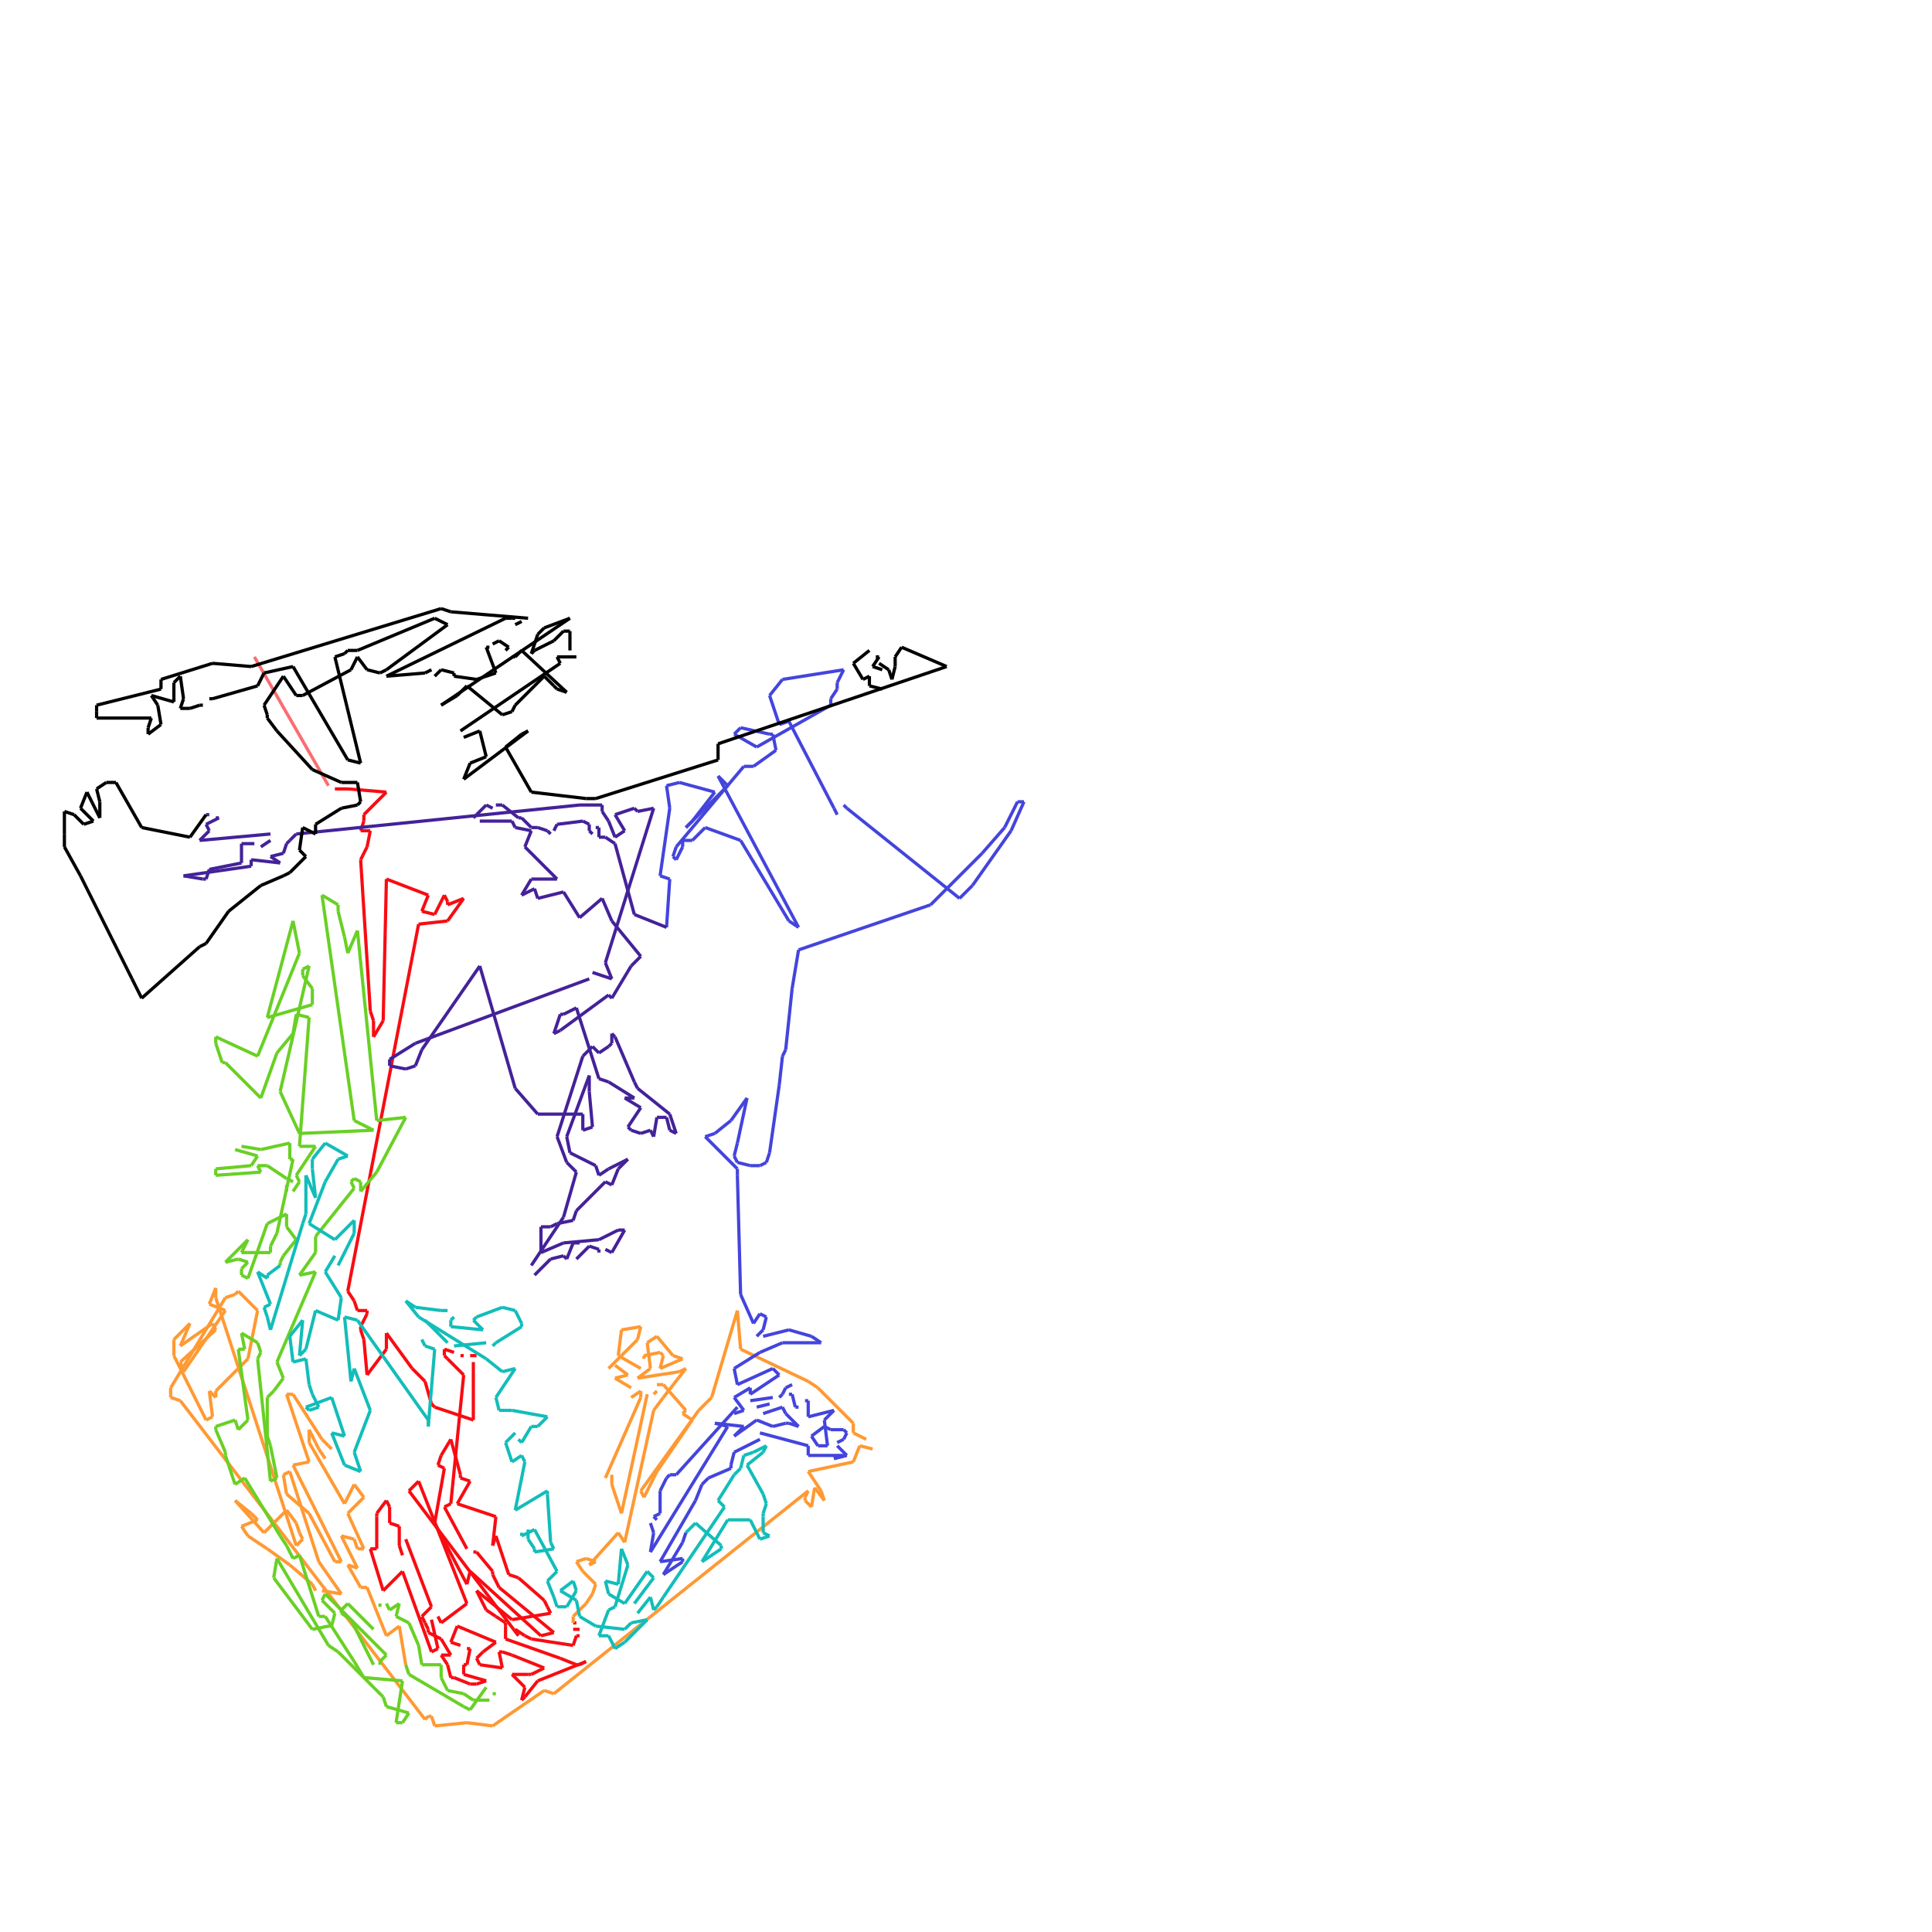 <svg xmlns="http://www.w3.org/2000/svg" width="600" height="600" version="1.1">
<line x1="79" y1="204" x2="102" y2="244" style="stroke:#f80c12;stroke-width:1" opacity="0.6"/>
<line x1="104" y1="245" x2="108" y2="245" style="stroke:#f80c12;stroke-width:1"/>
<line x1="108" y1="245" x2="120" y2="246" style="stroke:#f80c12;stroke-width:1"/>
<line x1="120" y1="246" x2="113" y2="253" style="stroke:#f80c12;stroke-width:1"/>
<line x1="113" y1="253" x2="113" y2="255" style="stroke:#f80c12;stroke-width:1"/>
<line x1="113" y1="255" x2="112" y2="258" style="stroke:#f80c12;stroke-width:1"/>
<line x1="112" y1="258" x2="115" y2="258" style="stroke:#f80c12;stroke-width:1"/>
<line x1="115" y1="258" x2="114" y2="263" style="stroke:#f80c12;stroke-width:1"/>
<line x1="114" y1="263" x2="112" y2="267" style="stroke:#f80c12;stroke-width:1"/>
<line x1="112" y1="267" x2="115" y2="314" style="stroke:#f80c12;stroke-width:1"/>
<line x1="115" y1="314" x2="116" y2="317" style="stroke:#f80c12;stroke-width:1"/>
<line x1="116" y1="317" x2="116" y2="322" style="stroke:#f80c12;stroke-width:1"/>
<line x1="116" y1="322" x2="119" y2="317" style="stroke:#f80c12;stroke-width:1"/>
<line x1="119" y1="317" x2="120" y2="273" style="stroke:#f80c12;stroke-width:1"/>
<line x1="120" y1="273" x2="133" y2="278" style="stroke:#f80c12;stroke-width:1"/>
<line x1="133" y1="278" x2="131" y2="283" style="stroke:#f80c12;stroke-width:1"/>
<line x1="131" y1="283" x2="135" y2="284" style="stroke:#f80c12;stroke-width:1"/>
<line x1="135" y1="284" x2="138" y2="278" style="stroke:#f80c12;stroke-width:1"/>
<line x1="138" y1="278" x2="139" y2="280" style="stroke:#f80c12;stroke-width:1"/>
<line x1="139" y1="280" x2="139" y2="281" style="stroke:#f80c12;stroke-width:1"/>
<line x1="139" y1="281" x2="144" y2="279" style="stroke:#f80c12;stroke-width:1"/>
<line x1="144" y1="279" x2="139" y2="286" style="stroke:#f80c12;stroke-width:1"/>
<line x1="139" y1="286" x2="130" y2="287" style="stroke:#f80c12;stroke-width:1"/>
<line x1="130" y1="287" x2="108" y2="401" style="stroke:#f80c12;stroke-width:1"/>
<line x1="108" y1="401" x2="110" y2="404" style="stroke:#f80c12;stroke-width:1"/>
<line x1="110" y1="404" x2="111" y2="407" style="stroke:#f80c12;stroke-width:1"/>
<line x1="111" y1="407" x2="114" y2="407" style="stroke:#f80c12;stroke-width:1"/>
<line x1="114" y1="407" x2="114" y2="408" style="stroke:#f80c12;stroke-width:1"/>
<line x1="114" y1="408" x2="112" y2="412" style="stroke:#f80c12;stroke-width:1"/>
<line x1="112" y1="412" x2="112" y2="413" style="stroke:#f80c12;stroke-width:1"/>
<line x1="112" y1="413" x2="113" y2="416" style="stroke:#f80c12;stroke-width:1"/>
<line x1="113" y1="416" x2="114" y2="427" style="stroke:#f80c12;stroke-width:1"/>
<line x1="114" y1="427" x2="120" y2="419" style="stroke:#f80c12;stroke-width:1"/>
<line x1="120" y1="419" x2="120" y2="414" style="stroke:#f80c12;stroke-width:1"/>
<line x1="120" y1="414" x2="128" y2="425" style="stroke:#f80c12;stroke-width:1"/>
<line x1="128" y1="425" x2="132" y2="429" style="stroke:#f80c12;stroke-width:1"/>
<line x1="132" y1="429" x2="134" y2="436" style="stroke:#f80c12;stroke-width:1"/>
<line x1="134" y1="436" x2="135" y2="437" style="stroke:#f80c12;stroke-width:1"/>
<line x1="135" y1="437" x2="147" y2="441" style="stroke:#f80c12;stroke-width:1"/>
<line x1="147" y1="441" x2="147" y2="423" style="stroke:#f80c12;stroke-width:1"/>
<line x1="148" y1="421" x2="146" y2="421" style="stroke:#f80c12;stroke-width:1"/>
<line x1="144" y1="421" x2="143" y2="421" style="stroke:#f80c12;stroke-width:1"/>
<line x1="141" y1="420" x2="138" y2="419" style="stroke:#f80c12;stroke-width:1"/>
<line x1="138" y1="419" x2="138" y2="421" style="stroke:#f80c12;stroke-width:1"/>
<line x1="138" y1="421" x2="139" y2="422" style="stroke:#f80c12;stroke-width:1"/>
<line x1="139" y1="422" x2="144" y2="427" style="stroke:#f80c12;stroke-width:1"/>
<line x1="144" y1="427" x2="140" y2="467" style="stroke:#f80c12;stroke-width:1"/>
<line x1="140" y1="467" x2="138" y2="468" style="stroke:#f80c12;stroke-width:1"/>
<line x1="138" y1="468" x2="145" y2="481" style="stroke:#f80c12;stroke-width:1"/>
<line x1="147" y1="482" x2="148" y2="482" style="stroke:#f80c12;stroke-width:1"/>
<line x1="148" y1="482" x2="153" y2="488" style="stroke:#f80c12;stroke-width:1"/>
<line x1="153" y1="488" x2="153" y2="489" style="stroke:#f80c12;stroke-width:1"/>
<line x1="153" y1="489" x2="155" y2="493" style="stroke:#f80c12;stroke-width:1"/>
<line x1="155" y1="493" x2="172" y2="507" style="stroke:#f80c12;stroke-width:1"/>
<line x1="172" y1="507" x2="168" y2="508" style="stroke:#f80c12;stroke-width:1"/>
<line x1="168" y1="508" x2="146" y2="488" style="stroke:#f80c12;stroke-width:1"/>
<line x1="146" y1="488" x2="145" y2="492" style="stroke:#f80c12;stroke-width:1"/>
<line x1="145" y1="492" x2="135" y2="473" style="stroke:#f80c12;stroke-width:1"/>
<line x1="135" y1="473" x2="138" y2="456" style="stroke:#f80c12;stroke-width:1"/>
<line x1="138" y1="456" x2="136" y2="455" style="stroke:#f80c12;stroke-width:1"/>
<line x1="136" y1="455" x2="137" y2="452" style="stroke:#f80c12;stroke-width:1"/>
<line x1="137" y1="452" x2="140" y2="447" style="stroke:#f80c12;stroke-width:1"/>
<line x1="140" y1="447" x2="143" y2="458" style="stroke:#f80c12;stroke-width:1"/>
<line x1="143" y1="458" x2="143" y2="459" style="stroke:#f80c12;stroke-width:1"/>
<line x1="143" y1="459" x2="146" y2="460" style="stroke:#f80c12;stroke-width:1"/>
<line x1="146" y1="460" x2="142" y2="467" style="stroke:#f80c12;stroke-width:1"/>
<line x1="142" y1="467" x2="154" y2="471" style="stroke:#f80c12;stroke-width:1"/>
<line x1="154" y1="471" x2="153" y2="480" style="stroke:#f80c12;stroke-width:1"/>
<line x1="153" y1="480" x2="154" y2="477" style="stroke:#f80c12;stroke-width:1"/>
<line x1="154" y1="477" x2="158" y2="489" style="stroke:#f80c12;stroke-width:1"/>
<line x1="158" y1="489" x2="161" y2="490" style="stroke:#f80c12;stroke-width:1"/>
<line x1="161" y1="490" x2="169" y2="497" style="stroke:#f80c12;stroke-width:1"/>
<line x1="169" y1="497" x2="170" y2="499" style="stroke:#f80c12;stroke-width:1"/>
<line x1="170" y1="499" x2="171" y2="501" style="stroke:#f80c12;stroke-width:1"/>
<line x1="171" y1="501" x2="159" y2="503" style="stroke:#f80c12;stroke-width:1"/>
<line x1="159" y1="503" x2="148" y2="494" style="stroke:#f80c12;stroke-width:1"/>
<line x1="148" y1="494" x2="151" y2="500" style="stroke:#f80c12;stroke-width:1"/>
<line x1="151" y1="500" x2="154" y2="502" style="stroke:#f80c12;stroke-width:1"/>
<line x1="154" y1="502" x2="157" y2="504" style="stroke:#f80c12;stroke-width:1"/>
<line x1="157" y1="504" x2="157" y2="505" style="stroke:#f80c12;stroke-width:1"/>
<line x1="157" y1="505" x2="157" y2="509" style="stroke:#f80c12;stroke-width:1"/>
<line x1="157" y1="509" x2="174" y2="515" style="stroke:#f80c12;stroke-width:1"/>
<line x1="174" y1="515" x2="179" y2="517" style="stroke:#f80c12;stroke-width:1"/>
<line x1="179" y1="517" x2="180" y2="517" style="stroke:#f80c12;stroke-width:1"/>
<line x1="180" y1="517" x2="182" y2="516" style="stroke:#f80c12;stroke-width:1"/>
<line x1="182" y1="516" x2="167" y2="522" style="stroke:#f80c12;stroke-width:1"/>
<line x1="167" y1="522" x2="163" y2="527" style="stroke:#f80c12;stroke-width:1"/>
<line x1="163" y1="527" x2="162" y2="528" style="stroke:#f80c12;stroke-width:1"/>
<line x1="162" y1="528" x2="163" y2="524" style="stroke:#f80c12;stroke-width:1"/>
<line x1="163" y1="524" x2="159" y2="520" style="stroke:#f80c12;stroke-width:1"/>
<line x1="159" y1="520" x2="164" y2="520" style="stroke:#f80c12;stroke-width:1"/>
<line x1="164" y1="520" x2="165" y2="520" style="stroke:#f80c12;stroke-width:1"/>
<line x1="165" y1="520" x2="169" y2="518" style="stroke:#f80c12;stroke-width:1"/>
<line x1="169" y1="518" x2="159" y2="514" style="stroke:#f80c12;stroke-width:1"/>
<line x1="159" y1="514" x2="156" y2="513" style="stroke:#f80c12;stroke-width:1"/>
<line x1="156" y1="513" x2="155" y2="513" style="stroke:#f80c12;stroke-width:1"/>
<line x1="155" y1="513" x2="156" y2="518" style="stroke:#f80c12;stroke-width:1"/>
<line x1="156" y1="518" x2="149" y2="517" style="stroke:#f80c12;stroke-width:1"/>
<line x1="149" y1="517" x2="148" y2="515" style="stroke:#f80c12;stroke-width:1"/>
<line x1="148" y1="515" x2="150" y2="513" style="stroke:#f80c12;stroke-width:1"/>
<line x1="150" y1="513" x2="154" y2="510" style="stroke:#f80c12;stroke-width:1"/>
<line x1="154" y1="510" x2="142" y2="505" style="stroke:#f80c12;stroke-width:1"/>
<line x1="142" y1="505" x2="140" y2="510" style="stroke:#f80c12;stroke-width:1"/>
<line x1="140" y1="510" x2="143" y2="511" style="stroke:#f80c12;stroke-width:1"/>
<line x1="145" y1="512" x2="146" y2="512" style="stroke:#f80c12;stroke-width:1"/>
<line x1="146" y1="512" x2="145" y2="517" style="stroke:#f80c12;stroke-width:1"/>
<line x1="145" y1="517" x2="144" y2="517" style="stroke:#f80c12;stroke-width:1"/>
<line x1="144" y1="517" x2="144" y2="520" style="stroke:#f80c12;stroke-width:1"/>
<line x1="144" y1="520" x2="151" y2="522" style="stroke:#f80c12;stroke-width:1"/>
<line x1="151" y1="522" x2="148" y2="523" style="stroke:#f80c12;stroke-width:1"/>
<line x1="148" y1="523" x2="146" y2="523" style="stroke:#f80c12;stroke-width:1"/>
<line x1="146" y1="523" x2="141" y2="521" style="stroke:#f80c12;stroke-width:1"/>
<line x1="141" y1="521" x2="140" y2="521" style="stroke:#f80c12;stroke-width:1"/>
<line x1="140" y1="521" x2="139" y2="517" style="stroke:#f80c12;stroke-width:1"/>
<line x1="139" y1="517" x2="137" y2="514" style="stroke:#f80c12;stroke-width:1"/>
<line x1="137" y1="514" x2="140" y2="514" style="stroke:#f80c12;stroke-width:1"/>
<line x1="140" y1="514" x2="137" y2="509" style="stroke:#f80c12;stroke-width:1"/>
<line x1="137" y1="509" x2="133" y2="507" style="stroke:#f80c12;stroke-width:1"/>
<line x1="133" y1="507" x2="133" y2="506" style="stroke:#f80c12;stroke-width:1"/>
<line x1="133" y1="506" x2="132" y2="504" style="stroke:#f80c12;stroke-width:1"/>
<line x1="132" y1="504" x2="131" y2="502" style="stroke:#f80c12;stroke-width:1"/>
<line x1="131" y1="502" x2="134" y2="499" style="stroke:#f80c12;stroke-width:1"/>
<line x1="134" y1="499" x2="126" y2="478" style="stroke:#f80c12;stroke-width:1"/>
<line x1="125" y1="483" x2="124" y2="480" style="stroke:#f80c12;stroke-width:1"/>
<line x1="124" y1="480" x2="124" y2="474" style="stroke:#f80c12;stroke-width:1"/>
<line x1="124" y1="474" x2="121" y2="473" style="stroke:#f80c12;stroke-width:1"/>
<line x1="121" y1="473" x2="121" y2="468" style="stroke:#f80c12;stroke-width:1"/>
<line x1="121" y1="468" x2="120" y2="466" style="stroke:#f80c12;stroke-width:1"/>
<line x1="120" y1="466" x2="117" y2="470" style="stroke:#f80c12;stroke-width:1"/>
<line x1="117" y1="470" x2="117" y2="471" style="stroke:#f80c12;stroke-width:1"/>
<line x1="117" y1="471" x2="117" y2="480" style="stroke:#f80c12;stroke-width:1"/>
<line x1="117" y1="480" x2="117" y2="481" style="stroke:#f80c12;stroke-width:1"/>
<line x1="117" y1="481" x2="115" y2="481" style="stroke:#f80c12;stroke-width:1"/>
<line x1="115" y1="481" x2="119" y2="494" style="stroke:#f80c12;stroke-width:1"/>
<line x1="119" y1="494" x2="125" y2="488" style="stroke:#f80c12;stroke-width:1"/>
<line x1="125" y1="488" x2="134" y2="513" style="stroke:#f80c12;stroke-width:1"/>
<line x1="134" y1="513" x2="136" y2="512" style="stroke:#f80c12;stroke-width:1"/>
<line x1="136" y1="512" x2="134" y2="503" style="stroke:#f80c12;stroke-width:1"/>
<line x1="136" y1="502" x2="137" y2="504" style="stroke:#f80c12;stroke-width:1"/>
<line x1="137" y1="504" x2="145" y2="498" style="stroke:#f80c12;stroke-width:1"/>
<line x1="145" y1="498" x2="130" y2="460" style="stroke:#f80c12;stroke-width:1"/>
<line x1="130" y1="460" x2="127" y2="463" style="stroke:#f80c12;stroke-width:1"/>
<line x1="127" y1="463" x2="161" y2="508" style="stroke:#f80c12;stroke-width:1"/>
<line x1="160" y1="506" x2="163" y2="508" style="stroke:#f80c12;stroke-width:1"/>
<line x1="163" y1="508" x2="165" y2="509" style="stroke:#f80c12;stroke-width:1"/>
<line x1="165" y1="509" x2="178" y2="511" style="stroke:#f80c12;stroke-width:1"/>
<line x1="178" y1="511" x2="179" y2="508" style="stroke:#f80c12;stroke-width:1"/>
<line x1="179" y1="508" x2="180" y2="508" style="stroke:#f80c12;stroke-width:1"/>
<line x1="180" y1="506" x2="178" y2="506" style="stroke:#f80c12;stroke-width:1"/>
<line x1="179" y1="504" x2="178" y2="504" style="stroke:#f80c12;stroke-width:1"/>
<line x1="178" y1="504" x2="178" y2="502" style="stroke:#ff9933;stroke-width:1"/>
<line x1="178" y1="502" x2="182" y2="498" style="stroke:#ff9933;stroke-width:1"/>
<line x1="182" y1="498" x2="184" y2="495" style="stroke:#ff9933;stroke-width:1"/>
<line x1="184" y1="495" x2="185" y2="492" style="stroke:#ff9933;stroke-width:1"/>
<line x1="185" y1="492" x2="181" y2="488" style="stroke:#ff9933;stroke-width:1"/>
<line x1="181" y1="488" x2="179" y2="485" style="stroke:#ff9933;stroke-width:1"/>
<line x1="179" y1="485" x2="182" y2="484" style="stroke:#ff9933;stroke-width:1"/>
<line x1="182" y1="484" x2="185" y2="485" style="stroke:#ff9933;stroke-width:1"/>
<line x1="185" y1="485" x2="183" y2="486" style="stroke:#ff9933;stroke-width:1"/>
<line x1="183" y1="486" x2="192" y2="476" style="stroke:#ff9933;stroke-width:1"/>
<line x1="192" y1="476" x2="194" y2="479" style="stroke:#ff9933;stroke-width:1"/>
<line x1="194" y1="479" x2="203" y2="438" style="stroke:#ff9933;stroke-width:1"/>
<line x1="203" y1="438" x2="206" y2="434" style="stroke:#ff9933;stroke-width:1"/>
<line x1="206" y1="434" x2="213" y2="425" style="stroke:#ff9933;stroke-width:1"/>
<line x1="213" y1="425" x2="211" y2="426" style="stroke:#ff9933;stroke-width:1"/>
<line x1="211" y1="426" x2="198" y2="428" style="stroke:#ff9933;stroke-width:1"/>
<line x1="198" y1="428" x2="202" y2="425" style="stroke:#ff9933;stroke-width:1"/>
<line x1="202" y1="425" x2="201" y2="417" style="stroke:#ff9933;stroke-width:1"/>
<line x1="201" y1="417" x2="204" y2="415" style="stroke:#ff9933;stroke-width:1"/>
<line x1="204" y1="415" x2="209" y2="421" style="stroke:#ff9933;stroke-width:1"/>
<line x1="209" y1="421" x2="212" y2="422" style="stroke:#ff9933;stroke-width:1"/>
<line x1="212" y1="422" x2="205" y2="425" style="stroke:#ff9933;stroke-width:1"/>
<line x1="205" y1="425" x2="206" y2="421" style="stroke:#ff9933;stroke-width:1"/>
<line x1="206" y1="421" x2="205" y2="420" style="stroke:#ff9933;stroke-width:1"/>
<line x1="205" y1="420" x2="200" y2="421" style="stroke:#ff9933;stroke-width:1"/>
<line x1="200" y1="421" x2="200" y2="422" style="stroke:#ff9933;stroke-width:1"/>
<line x1="199" y1="425" x2="192" y2="421" style="stroke:#ff9933;stroke-width:1"/>
<line x1="192" y1="421" x2="193" y2="413" style="stroke:#ff9933;stroke-width:1"/>
<line x1="193" y1="413" x2="199" y2="412" style="stroke:#ff9933;stroke-width:1"/>
<line x1="199" y1="412" x2="198" y2="416" style="stroke:#ff9933;stroke-width:1"/>
<line x1="198" y1="416" x2="189" y2="425" style="stroke:#ff9933;stroke-width:1"/>
<line x1="191" y1="424" x2="195" y2="427" style="stroke:#ff9933;stroke-width:1"/>
<line x1="195" y1="427" x2="191" y2="428" style="stroke:#ff9933;stroke-width:1"/>
<line x1="191" y1="428" x2="196" y2="431" style="stroke:#ff9933;stroke-width:1"/>
<line x1="196" y1="434" x2="199" y2="432" style="stroke:#ff9933;stroke-width:1"/>
<line x1="199" y1="432" x2="199" y2="434" style="stroke:#ff9933;stroke-width:1"/>
<line x1="199" y1="434" x2="188" y2="459" style="stroke:#ff9933;stroke-width:1"/>
<line x1="190" y1="458" x2="190" y2="461" style="stroke:#ff9933;stroke-width:1"/>
<line x1="190" y1="461" x2="193" y2="470" style="stroke:#ff9933;stroke-width:1"/>
<line x1="193" y1="470" x2="201" y2="433" style="stroke:#ff9933;stroke-width:1"/>
<line x1="203" y1="433" x2="204" y2="432" style="stroke:#ff9933;stroke-width:1"/>
<line x1="204" y1="430" x2="206" y2="430" style="stroke:#ff9933;stroke-width:1"/>
<line x1="206" y1="430" x2="213" y2="438" style="stroke:#ff9933;stroke-width:1"/>
<line x1="213" y1="438" x2="212" y2="439" style="stroke:#ff9933;stroke-width:1"/>
<line x1="212" y1="439" x2="215" y2="441" style="stroke:#ff9933;stroke-width:1"/>
<line x1="215" y1="441" x2="204" y2="457" style="stroke:#ff9933;stroke-width:1"/>
<line x1="204" y1="457" x2="203" y2="459" style="stroke:#ff9933;stroke-width:1"/>
<line x1="203" y1="459" x2="200" y2="465" style="stroke:#ff9933;stroke-width:1"/>
<line x1="200" y1="465" x2="199" y2="463" style="stroke:#ff9933;stroke-width:1"/>
<line x1="199" y1="463" x2="217" y2="438" style="stroke:#ff9933;stroke-width:1"/>
<line x1="217" y1="438" x2="221" y2="434" style="stroke:#ff9933;stroke-width:1"/>
<line x1="221" y1="434" x2="229" y2="407" style="stroke:#ff9933;stroke-width:1"/>
<line x1="229" y1="407" x2="230" y2="419" style="stroke:#ff9933;stroke-width:1"/>
<line x1="230" y1="419" x2="251" y2="429" style="stroke:#ff9933;stroke-width:1"/>
<line x1="251" y1="429" x2="254" y2="431" style="stroke:#ff9933;stroke-width:1"/>
<line x1="254" y1="431" x2="265" y2="442" style="stroke:#ff9933;stroke-width:1"/>
<line x1="265" y1="442" x2="265" y2="445" style="stroke:#ff9933;stroke-width:1"/>
<line x1="265" y1="445" x2="269" y2="447" style="stroke:#ff9933;stroke-width:1"/>
<line x1="271" y1="450" x2="267" y2="449" style="stroke:#ff9933;stroke-width:1"/>
<line x1="267" y1="449" x2="265" y2="454" style="stroke:#ff9933;stroke-width:1"/>
<line x1="265" y1="454" x2="251" y2="457" style="stroke:#ff9933;stroke-width:1"/>
<line x1="251" y1="457" x2="255" y2="463" style="stroke:#ff9933;stroke-width:1"/>
<line x1="255" y1="463" x2="256" y2="466" style="stroke:#ff9933;stroke-width:1"/>
<line x1="256" y1="466" x2="253" y2="462" style="stroke:#ff9933;stroke-width:1"/>
<line x1="253" y1="462" x2="252" y2="468" style="stroke:#ff9933;stroke-width:1"/>
<line x1="252" y1="468" x2="250" y2="466" style="stroke:#ff9933;stroke-width:1"/>
<line x1="250" y1="466" x2="250" y2="465" style="stroke:#ff9933;stroke-width:1"/>
<line x1="250" y1="465" x2="251" y2="463" style="stroke:#ff9933;stroke-width:1"/>
<line x1="251" y1="463" x2="172" y2="526" style="stroke:#ff9933;stroke-width:1"/>
<line x1="172" y1="526" x2="169" y2="525" style="stroke:#ff9933;stroke-width:1"/>
<line x1="169" y1="525" x2="153" y2="536" style="stroke:#ff9933;stroke-width:1"/>
<line x1="153" y1="536" x2="145" y2="535" style="stroke:#ff9933;stroke-width:1"/>
<line x1="145" y1="535" x2="135" y2="536" style="stroke:#ff9933;stroke-width:1"/>
<line x1="135" y1="536" x2="134" y2="533" style="stroke:#ff9933;stroke-width:1"/>
<line x1="134" y1="533" x2="133" y2="533" style="stroke:#ff9933;stroke-width:1"/>
<line x1="133" y1="533" x2="132" y2="534" style="stroke:#ff9933;stroke-width:1"/>
<line x1="132" y1="534" x2="56" y2="435" style="stroke:#ff9933;stroke-width:1"/>
<line x1="56" y1="435" x2="53" y2="434" style="stroke:#ff9933;stroke-width:1"/>
<line x1="53" y1="434" x2="53" y2="433" style="stroke:#ff9933;stroke-width:1"/>
<line x1="53" y1="433" x2="53" y2="431" style="stroke:#ff9933;stroke-width:1"/>
<line x1="53" y1="431" x2="70" y2="403" style="stroke:#ff9933;stroke-width:1"/>
<line x1="70" y1="403" x2="73" y2="402" style="stroke:#ff9933;stroke-width:1"/>
<line x1="73" y1="402" x2="74" y2="401" style="stroke:#ff9933;stroke-width:1"/>
<line x1="74" y1="401" x2="80" y2="407" style="stroke:#ff9933;stroke-width:1"/>
<line x1="80" y1="407" x2="77" y2="422" style="stroke:#ff9933;stroke-width:1"/>
<line x1="77" y1="422" x2="67" y2="432" style="stroke:#ff9933;stroke-width:1"/>
<line x1="67" y1="432" x2="67" y2="434" style="stroke:#ff9933;stroke-width:1"/>
<line x1="67" y1="434" x2="65" y2="432" style="stroke:#ff9933;stroke-width:1"/>
<line x1="65" y1="432" x2="66" y2="440" style="stroke:#ff9933;stroke-width:1"/>
<line x1="66" y1="440" x2="64" y2="441" style="stroke:#ff9933;stroke-width:1"/>
<line x1="64" y1="441" x2="54" y2="421" style="stroke:#ff9933;stroke-width:1"/>
<line x1="54" y1="421" x2="54" y2="416" style="stroke:#ff9933;stroke-width:1"/>
<line x1="54" y1="416" x2="59" y2="411" style="stroke:#ff9933;stroke-width:1"/>
<line x1="59" y1="411" x2="56" y2="418" style="stroke:#ff9933;stroke-width:1"/>
<line x1="56" y1="418" x2="66" y2="411" style="stroke:#ff9933;stroke-width:1"/>
<line x1="66" y1="411" x2="67" y2="413" style="stroke:#ff9933;stroke-width:1"/>
<line x1="67" y1="413" x2="56" y2="423" style="stroke:#ff9933;stroke-width:1"/>
<line x1="56" y1="423" x2="57" y2="426" style="stroke:#ff9933;stroke-width:1"/>
<line x1="57" y1="426" x2="70" y2="407" style="stroke:#ff9933;stroke-width:1"/>
<line x1="70" y1="407" x2="65" y2="405" style="stroke:#ff9933;stroke-width:1"/>
<line x1="65" y1="405" x2="67" y2="400" style="stroke:#ff9933;stroke-width:1"/>
<line x1="67" y1="400" x2="67" y2="403" style="stroke:#ff9933;stroke-width:1"/>
<line x1="67" y1="403" x2="92" y2="480" style="stroke:#ff9933;stroke-width:1"/>
<line x1="92" y1="480" x2="94" y2="478" style="stroke:#ff9933;stroke-width:1"/>
<line x1="94" y1="478" x2="93" y2="476" style="stroke:#ff9933;stroke-width:1"/>
<line x1="93" y1="476" x2="92" y2="473" style="stroke:#ff9933;stroke-width:1"/>
<line x1="92" y1="473" x2="89" y2="469" style="stroke:#ff9933;stroke-width:1"/>
<line x1="89" y1="469" x2="82" y2="476" style="stroke:#ff9933;stroke-width:1"/>
<line x1="82" y1="476" x2="73" y2="466" style="stroke:#ff9933;stroke-width:1"/>
<line x1="73" y1="466" x2="78" y2="470" style="stroke:#ff9933;stroke-width:1"/>
<line x1="78" y1="470" x2="80" y2="472" style="stroke:#ff9933;stroke-width:1"/>
<line x1="80" y1="472" x2="75" y2="474" style="stroke:#ff9933;stroke-width:1"/>
<line x1="75" y1="474" x2="77" y2="477" style="stroke:#ff9933;stroke-width:1"/>
<line x1="77" y1="477" x2="83" y2="481" style="stroke:#ff9933;stroke-width:1"/>
<line x1="83" y1="481" x2="90" y2="486" style="stroke:#ff9933;stroke-width:1"/>
<line x1="90" y1="486" x2="97" y2="492" style="stroke:#ff9933;stroke-width:1"/>
<line x1="97" y1="492" x2="98" y2="494" style="stroke:#ff9933;stroke-width:1"/>
<line x1="100" y1="494" x2="106" y2="495" style="stroke:#ff9933;stroke-width:1"/>
<line x1="106" y1="495" x2="99" y2="485" style="stroke:#ff9933;stroke-width:1"/>
<line x1="99" y1="485" x2="90" y2="457" style="stroke:#ff9933;stroke-width:1"/>
<line x1="90" y1="457" x2="88" y2="458" style="stroke:#ff9933;stroke-width:1"/>
<line x1="88" y1="458" x2="89" y2="464" style="stroke:#ff9933;stroke-width:1"/>
<line x1="89" y1="464" x2="96" y2="470" style="stroke:#ff9933;stroke-width:1"/>
<line x1="96" y1="470" x2="104" y2="485" style="stroke:#ff9933;stroke-width:1"/>
<line x1="104" y1="485" x2="106" y2="485" style="stroke:#ff9933;stroke-width:1"/>
<line x1="106" y1="485" x2="91" y2="455" style="stroke:#ff9933;stroke-width:1"/>
<line x1="91" y1="455" x2="96" y2="454" style="stroke:#ff9933;stroke-width:1"/>
<line x1="96" y1="454" x2="89" y2="433" style="stroke:#ff9933;stroke-width:1"/>
<line x1="89" y1="433" x2="91" y2="433" style="stroke:#ff9933;stroke-width:1"/>
<line x1="91" y1="433" x2="100" y2="447" style="stroke:#ff9933;stroke-width:1"/>
<line x1="100" y1="447" x2="102" y2="449" style="stroke:#ff9933;stroke-width:1"/>
<line x1="102" y1="449" x2="103" y2="450" style="stroke:#ff9933;stroke-width:1"/>
<line x1="101" y1="453" x2="99" y2="450" style="stroke:#ff9933;stroke-width:1"/>
<line x1="99" y1="450" x2="98" y2="448" style="stroke:#ff9933;stroke-width:1"/>
<line x1="98" y1="448" x2="96" y2="444" style="stroke:#ff9933;stroke-width:1"/>
<line x1="96" y1="444" x2="96" y2="448" style="stroke:#ff9933;stroke-width:1"/>
<line x1="96" y1="448" x2="107" y2="467" style="stroke:#ff9933;stroke-width:1"/>
<line x1="107" y1="467" x2="110" y2="461" style="stroke:#ff9933;stroke-width:1"/>
<line x1="110" y1="461" x2="113" y2="465" style="stroke:#ff9933;stroke-width:1"/>
<line x1="113" y1="465" x2="108" y2="470" style="stroke:#ff9933;stroke-width:1"/>
<line x1="108" y1="470" x2="113" y2="481" style="stroke:#ff9933;stroke-width:1"/>
<line x1="113" y1="481" x2="111" y2="481" style="stroke:#ff9933;stroke-width:1"/>
<line x1="111" y1="481" x2="110" y2="478" style="stroke:#ff9933;stroke-width:1"/>
<line x1="110" y1="478" x2="106" y2="477" style="stroke:#ff9933;stroke-width:1"/>
<line x1="106" y1="477" x2="111" y2="487" style="stroke:#ff9933;stroke-width:1"/>
<line x1="111" y1="487" x2="108" y2="486" style="stroke:#ff9933;stroke-width:1"/>
<line x1="108" y1="486" x2="112" y2="493" style="stroke:#ff9933;stroke-width:1"/>
<line x1="112" y1="493" x2="114" y2="493" style="stroke:#ff9933;stroke-width:1"/>
<line x1="114" y1="493" x2="120" y2="508" style="stroke:#ff9933;stroke-width:1"/>
<line x1="120" y1="508" x2="124" y2="505" style="stroke:#ff9933;stroke-width:1"/>
<line x1="124" y1="505" x2="126" y2="517" style="stroke:#ff9933;stroke-width:1"/>
<line x1="126" y1="517" x2="127" y2="520" style="stroke:#69d025;stroke-width:1"/>
<line x1="127" y1="520" x2="144" y2="530" style="stroke:#69d025;stroke-width:1"/>
<line x1="144" y1="530" x2="146" y2="531" style="stroke:#69d025;stroke-width:1"/>
<line x1="146" y1="531" x2="151" y2="524" style="stroke:#69d025;stroke-width:1"/>
<line x1="153" y1="526" x2="154" y2="526" style="stroke:#69d025;stroke-width:1"/>
<line x1="152" y1="528" x2="147" y2="528" style="stroke:#69d025;stroke-width:1"/>
<line x1="147" y1="528" x2="144" y2="526" style="stroke:#69d025;stroke-width:1"/>
<line x1="144" y1="526" x2="139" y2="525" style="stroke:#69d025;stroke-width:1"/>
<line x1="139" y1="525" x2="137" y2="521" style="stroke:#69d025;stroke-width:1"/>
<line x1="137" y1="521" x2="137" y2="517" style="stroke:#69d025;stroke-width:1"/>
<line x1="137" y1="517" x2="132" y2="517" style="stroke:#69d025;stroke-width:1"/>
<line x1="132" y1="517" x2="131" y2="517" style="stroke:#69d025;stroke-width:1"/>
<line x1="131" y1="517" x2="130" y2="511" style="stroke:#69d025;stroke-width:1"/>
<line x1="130" y1="511" x2="127" y2="504" style="stroke:#69d025;stroke-width:1"/>
<line x1="127" y1="504" x2="123" y2="502" style="stroke:#69d025;stroke-width:1"/>
<line x1="123" y1="502" x2="124" y2="498" style="stroke:#69d025;stroke-width:1"/>
<line x1="124" y1="498" x2="121" y2="500" style="stroke:#69d025;stroke-width:1"/>
<line x1="121" y1="500" x2="120" y2="498" style="stroke:#69d025;stroke-width:1"/>
<line x1="118" y1="498" x2="118" y2="499" style="stroke:#69d025;stroke-width:1"/>
<line x1="116" y1="506" x2="108" y2="498" style="stroke:#69d025;stroke-width:1"/>
<line x1="108" y1="498" x2="106" y2="500" style="stroke:#69d025;stroke-width:1"/>
<line x1="106" y1="500" x2="106" y2="501" style="stroke:#69d025;stroke-width:1"/>
<line x1="106" y1="501" x2="109" y2="503" style="stroke:#69d025;stroke-width:1"/>
<line x1="109" y1="503" x2="116" y2="517" style="stroke:#69d025;stroke-width:1"/>
<line x1="118" y1="517" x2="118" y2="516" style="stroke:#69d025;stroke-width:1"/>
<line x1="118" y1="516" x2="120" y2="514" style="stroke:#69d025;stroke-width:1"/>
<line x1="120" y1="514" x2="101" y2="495" style="stroke:#69d025;stroke-width:1"/>
<line x1="101" y1="495" x2="100" y2="497" style="stroke:#69d025;stroke-width:1"/>
<line x1="100" y1="497" x2="104" y2="501" style="stroke:#69d025;stroke-width:1"/>
<line x1="104" y1="501" x2="103" y2="505" style="stroke:#69d025;stroke-width:1"/>
<line x1="103" y1="505" x2="102" y2="505" style="stroke:#69d025;stroke-width:1"/>
<line x1="102" y1="505" x2="97" y2="506" style="stroke:#69d025;stroke-width:1"/>
<line x1="97" y1="506" x2="85" y2="490" style="stroke:#69d025;stroke-width:1"/>
<line x1="85" y1="490" x2="86" y2="484" style="stroke:#69d025;stroke-width:1"/>
<line x1="86" y1="484" x2="102" y2="511" style="stroke:#69d025;stroke-width:1"/>
<line x1="102" y1="511" x2="105" y2="513" style="stroke:#69d025;stroke-width:1"/>
<line x1="105" y1="513" x2="119" y2="527" style="stroke:#69d025;stroke-width:1"/>
<line x1="119" y1="527" x2="120" y2="530" style="stroke:#69d025;stroke-width:1"/>
<line x1="120" y1="530" x2="127" y2="532" style="stroke:#69d025;stroke-width:1"/>
<line x1="127" y1="532" x2="125" y2="535" style="stroke:#69d025;stroke-width:1"/>
<line x1="125" y1="535" x2="123" y2="535" style="stroke:#69d025;stroke-width:1"/>
<line x1="123" y1="535" x2="125" y2="522" style="stroke:#69d025;stroke-width:1"/>
<line x1="125" y1="522" x2="113" y2="521" style="stroke:#69d025;stroke-width:1"/>
<line x1="113" y1="521" x2="110" y2="516" style="stroke:#69d025;stroke-width:1"/>
<line x1="110" y1="516" x2="101" y2="502" style="stroke:#69d025;stroke-width:1"/>
<line x1="101" y1="502" x2="99" y2="502" style="stroke:#69d025;stroke-width:1"/>
<line x1="99" y1="502" x2="93" y2="483" style="stroke:#69d025;stroke-width:1"/>
<line x1="93" y1="483" x2="91" y2="484" style="stroke:#69d025;stroke-width:1"/>
<line x1="91" y1="484" x2="89" y2="480" style="stroke:#69d025;stroke-width:1"/>
<line x1="89" y1="480" x2="87" y2="477" style="stroke:#69d025;stroke-width:1"/>
<line x1="87" y1="477" x2="76" y2="459" style="stroke:#69d025;stroke-width:1"/>
<line x1="76" y1="459" x2="73" y2="461" style="stroke:#69d025;stroke-width:1"/>
<line x1="73" y1="461" x2="71" y2="455" style="stroke:#69d025;stroke-width:1"/>
<line x1="71" y1="455" x2="70" y2="452" style="stroke:#69d025;stroke-width:1"/>
<line x1="70" y1="452" x2="70" y2="451" style="stroke:#69d025;stroke-width:1"/>
<line x1="70" y1="451" x2="67" y2="444" style="stroke:#69d025;stroke-width:1"/>
<line x1="67" y1="444" x2="67" y2="443" style="stroke:#69d025;stroke-width:1"/>
<line x1="67" y1="443" x2="73" y2="441" style="stroke:#69d025;stroke-width:1"/>
<line x1="73" y1="441" x2="74" y2="444" style="stroke:#69d025;stroke-width:1"/>
<line x1="74" y1="444" x2="77" y2="441" style="stroke:#69d025;stroke-width:1"/>
<line x1="77" y1="441" x2="74" y2="419" style="stroke:#69d025;stroke-width:1"/>
<line x1="74" y1="419" x2="76" y2="419" style="stroke:#69d025;stroke-width:1"/>
<line x1="76" y1="419" x2="75" y2="414" style="stroke:#69d025;stroke-width:1"/>
<line x1="75" y1="414" x2="80" y2="417" style="stroke:#69d025;stroke-width:1"/>
<line x1="80" y1="417" x2="81" y2="420" style="stroke:#69d025;stroke-width:1"/>
<line x1="81" y1="420" x2="80" y2="422" style="stroke:#69d025;stroke-width:1"/>
<line x1="80" y1="422" x2="84" y2="460" style="stroke:#69d025;stroke-width:1"/>
<line x1="84" y1="460" x2="86" y2="459" style="stroke:#69d025;stroke-width:1"/>
<line x1="86" y1="459" x2="84" y2="449" style="stroke:#69d025;stroke-width:1"/>
<line x1="84" y1="449" x2="83" y2="446" style="stroke:#69d025;stroke-width:1"/>
<line x1="83" y1="446" x2="83" y2="434" style="stroke:#69d025;stroke-width:1"/>
<line x1="83" y1="434" x2="85" y2="432" style="stroke:#69d025;stroke-width:1"/>
<line x1="85" y1="432" x2="88" y2="428" style="stroke:#69d025;stroke-width:1"/>
<line x1="88" y1="428" x2="86" y2="423" style="stroke:#69d025;stroke-width:1"/>
<line x1="86" y1="423" x2="98" y2="395" style="stroke:#69d025;stroke-width:1"/>
<line x1="98" y1="395" x2="93" y2="396" style="stroke:#69d025;stroke-width:1"/>
<line x1="93" y1="396" x2="98" y2="389" style="stroke:#69d025;stroke-width:1"/>
<line x1="98" y1="389" x2="98" y2="384" style="stroke:#69d025;stroke-width:1"/>
<line x1="98" y1="384" x2="110" y2="369" style="stroke:#69d025;stroke-width:1"/>
<line x1="110" y1="369" x2="109" y2="367" style="stroke:#69d025;stroke-width:1"/>
<line x1="109" y1="367" x2="110" y2="366" style="stroke:#69d025;stroke-width:1"/>
<line x1="110" y1="366" x2="112" y2="367" style="stroke:#69d025;stroke-width:1"/>
<line x1="112" y1="367" x2="112" y2="370" style="stroke:#69d025;stroke-width:1"/>
<line x1="112" y1="370" x2="117" y2="364" style="stroke:#69d025;stroke-width:1"/>
<line x1="117" y1="364" x2="126" y2="347" style="stroke:#69d025;stroke-width:1"/>
<line x1="126" y1="347" x2="117" y2="348" style="stroke:#69d025;stroke-width:1"/>
<line x1="117" y1="348" x2="111" y2="289" style="stroke:#69d025;stroke-width:1"/>
<line x1="111" y1="289" x2="108" y2="296" style="stroke:#69d025;stroke-width:1"/>
<line x1="108" y1="296" x2="107" y2="291" style="stroke:#69d025;stroke-width:1"/>
<line x1="107" y1="291" x2="105" y2="283" style="stroke:#69d025;stroke-width:1"/>
<line x1="105" y1="283" x2="105" y2="281" style="stroke:#69d025;stroke-width:1"/>
<line x1="105" y1="281" x2="100" y2="278" style="stroke:#69d025;stroke-width:1"/>
<line x1="100" y1="278" x2="110" y2="348" style="stroke:#69d025;stroke-width:1"/>
<line x1="110" y1="348" x2="116" y2="351" style="stroke:#69d025;stroke-width:1"/>
<line x1="116" y1="351" x2="93" y2="352" style="stroke:#69d025;stroke-width:1"/>
<line x1="93" y1="352" x2="87" y2="339" style="stroke:#69d025;stroke-width:1"/>
<line x1="87" y1="339" x2="96" y2="300" style="stroke:#69d025;stroke-width:1"/>
<line x1="96" y1="300" x2="94" y2="301" style="stroke:#69d025;stroke-width:1"/>
<line x1="94" y1="301" x2="94" y2="303" style="stroke:#69d025;stroke-width:1"/>
<line x1="94" y1="303" x2="97" y2="307" style="stroke:#69d025;stroke-width:1"/>
<line x1="97" y1="307" x2="97" y2="312" style="stroke:#69d025;stroke-width:1"/>
<line x1="97" y1="312" x2="83" y2="316" style="stroke:#69d025;stroke-width:1"/>
<line x1="83" y1="316" x2="91" y2="286" style="stroke:#69d025;stroke-width:1"/>
<line x1="91" y1="286" x2="93" y2="296" style="stroke:#69d025;stroke-width:1"/>
<line x1="93" y1="296" x2="80" y2="328" style="stroke:#69d025;stroke-width:1"/>
<line x1="80" y1="328" x2="67" y2="322" style="stroke:#69d025;stroke-width:1"/>
<line x1="67" y1="322" x2="67" y2="324" style="stroke:#69d025;stroke-width:1"/>
<line x1="67" y1="324" x2="69" y2="330" style="stroke:#69d025;stroke-width:1"/>
<line x1="69" y1="330" x2="70" y2="330" style="stroke:#69d025;stroke-width:1"/>
<line x1="70" y1="330" x2="81" y2="341" style="stroke:#69d025;stroke-width:1"/>
<line x1="81" y1="341" x2="86" y2="327" style="stroke:#69d025;stroke-width:1"/>
<line x1="86" y1="327" x2="91" y2="321" style="stroke:#69d025;stroke-width:1"/>
<line x1="91" y1="321" x2="92" y2="315" style="stroke:#69d025;stroke-width:1"/>
<line x1="92" y1="315" x2="96" y2="316" style="stroke:#69d025;stroke-width:1"/>
<line x1="96" y1="316" x2="93" y2="356" style="stroke:#69d025;stroke-width:1"/>
<line x1="93" y1="356" x2="98" y2="356" style="stroke:#69d025;stroke-width:1"/>
<line x1="98" y1="356" x2="92" y2="365" style="stroke:#69d025;stroke-width:1"/>
<line x1="92" y1="365" x2="93" y2="367" style="stroke:#69d025;stroke-width:1"/>
<line x1="93" y1="367" x2="91" y2="370" style="stroke:#69d025;stroke-width:1"/>
<line x1="89" y1="370" x2="89" y2="368" style="stroke:#69d025;stroke-width:1"/>
<line x1="91" y1="367" x2="89" y2="366" style="stroke:#69d025;stroke-width:1"/>
<line x1="89" y1="366" x2="83" y2="362" style="stroke:#69d025;stroke-width:1"/>
<line x1="83" y1="362" x2="80" y2="362" style="stroke:#69d025;stroke-width:1"/>
<line x1="80" y1="362" x2="81" y2="364" style="stroke:#69d025;stroke-width:1"/>
<line x1="81" y1="364" x2="67" y2="365" style="stroke:#69d025;stroke-width:1"/>
<line x1="67" y1="365" x2="67" y2="363" style="stroke:#69d025;stroke-width:1"/>
<line x1="67" y1="363" x2="78" y2="362" style="stroke:#69d025;stroke-width:1"/>
<line x1="78" y1="362" x2="80" y2="359" style="stroke:#69d025;stroke-width:1"/>
<line x1="80" y1="359" x2="73" y2="357" style="stroke:#69d025;stroke-width:1"/>
<line x1="75" y1="356" x2="81" y2="357" style="stroke:#69d025;stroke-width:1"/>
<line x1="81" y1="357" x2="90" y2="355" style="stroke:#69d025;stroke-width:1"/>
<line x1="90" y1="355" x2="90" y2="360" style="stroke:#69d025;stroke-width:1"/>
<line x1="90" y1="360" x2="91" y2="360" style="stroke:#69d025;stroke-width:1"/>
<line x1="91" y1="360" x2="86" y2="383" style="stroke:#69d025;stroke-width:1"/>
<line x1="86" y1="383" x2="84" y2="387" style="stroke:#69d025;stroke-width:1"/>
<line x1="84" y1="387" x2="84" y2="389" style="stroke:#69d025;stroke-width:1"/>
<line x1="84" y1="389" x2="77" y2="389" style="stroke:#69d025;stroke-width:1"/>
<line x1="77" y1="389" x2="75" y2="389" style="stroke:#69d025;stroke-width:1"/>
<line x1="75" y1="389" x2="77" y2="385" style="stroke:#69d025;stroke-width:1"/>
<line x1="77" y1="385" x2="70" y2="392" style="stroke:#69d025;stroke-width:1"/>
<line x1="70" y1="392" x2="74" y2="391" style="stroke:#69d025;stroke-width:1"/>
<line x1="74" y1="391" x2="77" y2="392" style="stroke:#69d025;stroke-width:1"/>
<line x1="77" y1="392" x2="75" y2="394" style="stroke:#69d025;stroke-width:1"/>
<line x1="75" y1="394" x2="75" y2="396" style="stroke:#69d025;stroke-width:1"/>
<line x1="75" y1="396" x2="77" y2="397" style="stroke:#69d025;stroke-width:1"/>
<line x1="77" y1="397" x2="83" y2="380" style="stroke:#69d025;stroke-width:1"/>
<line x1="83" y1="380" x2="89" y2="377" style="stroke:#69d025;stroke-width:1"/>
<line x1="89" y1="377" x2="89" y2="381" style="stroke:#69d025;stroke-width:1"/>
<line x1="89" y1="381" x2="92" y2="385" style="stroke:#69d025;stroke-width:1"/>
<line x1="92" y1="385" x2="88" y2="390" style="stroke:#69d025;stroke-width:1"/>
<line x1="88" y1="390" x2="87" y2="392" style="stroke:#69d025;stroke-width:1"/>
<line x1="87" y1="392" x2="87" y2="393" style="stroke:#69d025;stroke-width:1"/>
<line x1="87" y1="393" x2="83" y2="396" style="stroke:#12bdb9;stroke-width:1"/>
<line x1="83" y1="396" x2="83" y2="397" style="stroke:#12bdb9;stroke-width:1"/>
<line x1="83" y1="397" x2="80" y2="395" style="stroke:#12bdb9;stroke-width:1"/>
<line x1="80" y1="395" x2="84" y2="405" style="stroke:#12bdb9;stroke-width:1"/>
<line x1="84" y1="405" x2="82" y2="406" style="stroke:#12bdb9;stroke-width:1"/>
<line x1="82" y1="406" x2="83" y2="409" style="stroke:#12bdb9;stroke-width:1"/>
<line x1="83" y1="409" x2="84" y2="413" style="stroke:#12bdb9;stroke-width:1"/>
<line x1="84" y1="413" x2="94" y2="380" style="stroke:#12bdb9;stroke-width:1"/>
<line x1="94" y1="380" x2="95" y2="377" style="stroke:#12bdb9;stroke-width:1"/>
<line x1="95" y1="377" x2="95" y2="365" style="stroke:#12bdb9;stroke-width:1"/>
<line x1="95" y1="365" x2="98" y2="372" style="stroke:#12bdb9;stroke-width:1"/>
<line x1="98" y1="372" x2="97" y2="363" style="stroke:#12bdb9;stroke-width:1"/>
<line x1="97" y1="363" x2="97" y2="360" style="stroke:#12bdb9;stroke-width:1"/>
<line x1="97" y1="360" x2="101" y2="355" style="stroke:#12bdb9;stroke-width:1"/>
<line x1="101" y1="355" x2="108" y2="359" style="stroke:#12bdb9;stroke-width:1"/>
<line x1="108" y1="359" x2="105" y2="360" style="stroke:#12bdb9;stroke-width:1"/>
<line x1="105" y1="360" x2="101" y2="367" style="stroke:#12bdb9;stroke-width:1"/>
<line x1="101" y1="367" x2="96" y2="380" style="stroke:#12bdb9;stroke-width:1"/>
<line x1="96" y1="380" x2="104" y2="385" style="stroke:#12bdb9;stroke-width:1"/>
<line x1="104" y1="385" x2="110" y2="379" style="stroke:#12bdb9;stroke-width:1"/>
<line x1="110" y1="379" x2="110" y2="383" style="stroke:#12bdb9;stroke-width:1"/>
<line x1="110" y1="383" x2="105" y2="393" style="stroke:#12bdb9;stroke-width:1"/>
<line x1="104" y1="390" x2="101" y2="395" style="stroke:#12bdb9;stroke-width:1"/>
<line x1="101" y1="395" x2="106" y2="403" style="stroke:#12bdb9;stroke-width:1"/>
<line x1="106" y1="403" x2="105" y2="410" style="stroke:#12bdb9;stroke-width:1"/>
<line x1="105" y1="410" x2="98" y2="407" style="stroke:#12bdb9;stroke-width:1"/>
<line x1="98" y1="407" x2="95" y2="419" style="stroke:#12bdb9;stroke-width:1"/>
<line x1="95" y1="419" x2="93" y2="421" style="stroke:#12bdb9;stroke-width:1"/>
<line x1="93" y1="421" x2="94" y2="410" style="stroke:#12bdb9;stroke-width:1"/>
<line x1="94" y1="410" x2="90" y2="415" style="stroke:#12bdb9;stroke-width:1"/>
<line x1="90" y1="415" x2="91" y2="423" style="stroke:#12bdb9;stroke-width:1"/>
<line x1="91" y1="423" x2="95" y2="422" style="stroke:#12bdb9;stroke-width:1"/>
<line x1="95" y1="422" x2="96" y2="430" style="stroke:#12bdb9;stroke-width:1"/>
<line x1="96" y1="430" x2="97" y2="433" style="stroke:#12bdb9;stroke-width:1"/>
<line x1="97" y1="433" x2="99" y2="437" style="stroke:#12bdb9;stroke-width:1"/>
<line x1="99" y1="437" x2="96" y2="438" style="stroke:#12bdb9;stroke-width:1"/>
<line x1="96" y1="438" x2="95" y2="437" style="stroke:#12bdb9;stroke-width:1"/>
<line x1="95" y1="437" x2="103" y2="434" style="stroke:#12bdb9;stroke-width:1"/>
<line x1="103" y1="434" x2="107" y2="446" style="stroke:#12bdb9;stroke-width:1"/>
<line x1="107" y1="446" x2="103" y2="445" style="stroke:#12bdb9;stroke-width:1"/>
<line x1="103" y1="445" x2="107" y2="455" style="stroke:#12bdb9;stroke-width:1"/>
<line x1="107" y1="455" x2="112" y2="457" style="stroke:#12bdb9;stroke-width:1"/>
<line x1="112" y1="457" x2="110" y2="451" style="stroke:#12bdb9;stroke-width:1"/>
<line x1="110" y1="451" x2="115" y2="438" style="stroke:#12bdb9;stroke-width:1"/>
<line x1="115" y1="438" x2="110" y2="425" style="stroke:#12bdb9;stroke-width:1"/>
<line x1="110" y1="425" x2="109" y2="429" style="stroke:#12bdb9;stroke-width:1"/>
<line x1="109" y1="429" x2="107" y2="409" style="stroke:#12bdb9;stroke-width:1"/>
<line x1="107" y1="409" x2="111" y2="410" style="stroke:#12bdb9;stroke-width:1"/>
<line x1="111" y1="410" x2="133" y2="441" style="stroke:#12bdb9;stroke-width:1"/>
<line x1="133" y1="441" x2="133" y2="443" style="stroke:#12bdb9;stroke-width:1"/>
<line x1="133" y1="443" x2="135" y2="419" style="stroke:#12bdb9;stroke-width:1"/>
<line x1="135" y1="419" x2="132" y2="418" style="stroke:#12bdb9;stroke-width:1"/>
<line x1="132" y1="418" x2="131" y2="416" style="stroke:#12bdb9;stroke-width:1"/>
<line x1="132" y1="410" x2="139" y2="417" style="stroke:#12bdb9;stroke-width:1"/>
<line x1="141" y1="418" x2="151" y2="417" style="stroke:#12bdb9;stroke-width:1"/>
<line x1="153" y1="418" x2="154" y2="417" style="stroke:#12bdb9;stroke-width:1"/>
<line x1="154" y1="417" x2="162" y2="412" style="stroke:#12bdb9;stroke-width:1"/>
<line x1="162" y1="412" x2="162" y2="411" style="stroke:#12bdb9;stroke-width:1"/>
<line x1="162" y1="411" x2="160" y2="407" style="stroke:#12bdb9;stroke-width:1"/>
<line x1="160" y1="407" x2="156" y2="406" style="stroke:#12bdb9;stroke-width:1"/>
<line x1="156" y1="406" x2="148" y2="409" style="stroke:#12bdb9;stroke-width:1"/>
<line x1="148" y1="409" x2="147" y2="410" style="stroke:#12bdb9;stroke-width:1"/>
<line x1="147" y1="410" x2="150" y2="413" style="stroke:#12bdb9;stroke-width:1"/>
<line x1="150" y1="413" x2="140" y2="412" style="stroke:#12bdb9;stroke-width:1"/>
<line x1="140" y1="412" x2="140" y2="410" style="stroke:#12bdb9;stroke-width:1"/>
<line x1="140" y1="410" x2="141" y2="409" style="stroke:#12bdb9;stroke-width:1"/>
<line x1="139" y1="407" x2="137" y2="407" style="stroke:#12bdb9;stroke-width:1"/>
<line x1="137" y1="407" x2="129" y2="406" style="stroke:#12bdb9;stroke-width:1"/>
<line x1="129" y1="406" x2="126" y2="404" style="stroke:#12bdb9;stroke-width:1"/>
<line x1="126" y1="404" x2="130" y2="409" style="stroke:#12bdb9;stroke-width:1"/>
<line x1="130" y1="409" x2="151" y2="422" style="stroke:#12bdb9;stroke-width:1"/>
<line x1="151" y1="422" x2="156" y2="426" style="stroke:#12bdb9;stroke-width:1"/>
<line x1="156" y1="426" x2="160" y2="425" style="stroke:#12bdb9;stroke-width:1"/>
<line x1="160" y1="425" x2="154" y2="434" style="stroke:#12bdb9;stroke-width:1"/>
<line x1="154" y1="434" x2="155" y2="438" style="stroke:#12bdb9;stroke-width:1"/>
<line x1="155" y1="438" x2="159" y2="438" style="stroke:#12bdb9;stroke-width:1"/>
<line x1="159" y1="438" x2="170" y2="440" style="stroke:#12bdb9;stroke-width:1"/>
<line x1="170" y1="440" x2="167" y2="443" style="stroke:#12bdb9;stroke-width:1"/>
<line x1="167" y1="443" x2="165" y2="443" style="stroke:#12bdb9;stroke-width:1"/>
<line x1="165" y1="443" x2="162" y2="448" style="stroke:#12bdb9;stroke-width:1"/>
<line x1="162" y1="448" x2="161" y2="447" style="stroke:#12bdb9;stroke-width:1"/>
<line x1="160" y1="445" x2="157" y2="448" style="stroke:#12bdb9;stroke-width:1"/>
<line x1="157" y1="448" x2="159" y2="454" style="stroke:#12bdb9;stroke-width:1"/>
<line x1="159" y1="454" x2="162" y2="452" style="stroke:#12bdb9;stroke-width:1"/>
<line x1="162" y1="452" x2="163" y2="454" style="stroke:#12bdb9;stroke-width:1"/>
<line x1="163" y1="454" x2="160" y2="469" style="stroke:#12bdb9;stroke-width:1"/>
<line x1="160" y1="469" x2="170" y2="463" style="stroke:#12bdb9;stroke-width:1"/>
<line x1="170" y1="463" x2="170" y2="464" style="stroke:#12bdb9;stroke-width:1"/>
<line x1="170" y1="464" x2="171" y2="479" style="stroke:#12bdb9;stroke-width:1"/>
<line x1="171" y1="479" x2="172" y2="481" style="stroke:#12bdb9;stroke-width:1"/>
<line x1="172" y1="481" x2="166" y2="482" style="stroke:#12bdb9;stroke-width:1"/>
<line x1="166" y1="482" x2="166" y2="481" style="stroke:#12bdb9;stroke-width:1"/>
<line x1="166" y1="481" x2="164" y2="478" style="stroke:#12bdb9;stroke-width:1"/>
<line x1="164" y1="478" x2="164" y2="475" style="stroke:#12bdb9;stroke-width:1"/>
<line x1="162" y1="476" x2="162" y2="477" style="stroke:#12bdb9;stroke-width:1"/>
<line x1="162" y1="477" x2="166" y2="475" style="stroke:#12bdb9;stroke-width:1"/>
<line x1="166" y1="475" x2="173" y2="488" style="stroke:#12bdb9;stroke-width:1"/>
<line x1="173" y1="488" x2="170" y2="491" style="stroke:#12bdb9;stroke-width:1"/>
<line x1="170" y1="491" x2="172" y2="496" style="stroke:#12bdb9;stroke-width:1"/>
<line x1="172" y1="496" x2="173" y2="499" style="stroke:#12bdb9;stroke-width:1"/>
<line x1="173" y1="499" x2="176" y2="499" style="stroke:#12bdb9;stroke-width:1"/>
<line x1="176" y1="499" x2="179" y2="494" style="stroke:#12bdb9;stroke-width:1"/>
<line x1="179" y1="494" x2="178" y2="491" style="stroke:#12bdb9;stroke-width:1"/>
<line x1="178" y1="491" x2="174" y2="494" style="stroke:#12bdb9;stroke-width:1"/>
<line x1="174" y1="494" x2="179" y2="497" style="stroke:#12bdb9;stroke-width:1"/>
<line x1="179" y1="497" x2="180" y2="502" style="stroke:#12bdb9;stroke-width:1"/>
<line x1="180" y1="502" x2="185" y2="505" style="stroke:#12bdb9;stroke-width:1"/>
<line x1="185" y1="505" x2="194" y2="506" style="stroke:#12bdb9;stroke-width:1"/>
<line x1="194" y1="506" x2="196" y2="504" style="stroke:#12bdb9;stroke-width:1"/>
<line x1="196" y1="504" x2="201" y2="503" style="stroke:#12bdb9;stroke-width:1"/>
<line x1="201" y1="503" x2="194" y2="510" style="stroke:#12bdb9;stroke-width:1"/>
<line x1="194" y1="510" x2="191" y2="512" style="stroke:#12bdb9;stroke-width:1"/>
<line x1="191" y1="512" x2="189" y2="508" style="stroke:#12bdb9;stroke-width:1"/>
<line x1="189" y1="508" x2="186" y2="508" style="stroke:#12bdb9;stroke-width:1"/>
<line x1="186" y1="508" x2="189" y2="500" style="stroke:#12bdb9;stroke-width:1"/>
<line x1="189" y1="500" x2="191" y2="499" style="stroke:#12bdb9;stroke-width:1"/>
<line x1="191" y1="499" x2="195" y2="486" style="stroke:#12bdb9;stroke-width:1"/>
<line x1="195" y1="486" x2="193" y2="481" style="stroke:#12bdb9;stroke-width:1"/>
<line x1="193" y1="481" x2="192" y2="492" style="stroke:#12bdb9;stroke-width:1"/>
<line x1="192" y1="492" x2="188" y2="491" style="stroke:#12bdb9;stroke-width:1"/>
<line x1="188" y1="491" x2="189" y2="495" style="stroke:#12bdb9;stroke-width:1"/>
<line x1="189" y1="495" x2="194" y2="498" style="stroke:#12bdb9;stroke-width:1"/>
<line x1="194" y1="498" x2="201" y2="488" style="stroke:#12bdb9;stroke-width:1"/>
<line x1="201" y1="488" x2="203" y2="490" style="stroke:#12bdb9;stroke-width:1"/>
<line x1="203" y1="490" x2="197" y2="498" style="stroke:#12bdb9;stroke-width:1"/>
<line x1="198" y1="501" x2="202" y2="496" style="stroke:#12bdb9;stroke-width:1"/>
<line x1="202" y1="496" x2="203" y2="500" style="stroke:#12bdb9;stroke-width:1"/>
<line x1="203" y1="500" x2="204" y2="499" style="stroke:#12bdb9;stroke-width:1"/>
<line x1="204" y1="499" x2="206" y2="496" style="stroke:#12bdb9;stroke-width:1"/>
<line x1="206" y1="496" x2="225" y2="468" style="stroke:#12bdb9;stroke-width:1"/>
<line x1="225" y1="468" x2="223" y2="466" style="stroke:#12bdb9;stroke-width:1"/>
<line x1="223" y1="466" x2="228" y2="458" style="stroke:#12bdb9;stroke-width:1"/>
<line x1="228" y1="458" x2="230" y2="456" style="stroke:#12bdb9;stroke-width:1"/>
<line x1="230" y1="456" x2="231" y2="452" style="stroke:#12bdb9;stroke-width:1"/>
<line x1="231" y1="452" x2="234" y2="451" style="stroke:#12bdb9;stroke-width:1"/>
<line x1="234" y1="451" x2="238" y2="449" style="stroke:#12bdb9;stroke-width:1"/>
<line x1="238" y1="449" x2="237" y2="451" style="stroke:#12bdb9;stroke-width:1"/>
<line x1="237" y1="451" x2="232" y2="455" style="stroke:#12bdb9;stroke-width:1"/>
<line x1="232" y1="455" x2="237" y2="464" style="stroke:#12bdb9;stroke-width:1"/>
<line x1="237" y1="464" x2="238" y2="467" style="stroke:#12bdb9;stroke-width:1"/>
<line x1="238" y1="467" x2="237" y2="470" style="stroke:#12bdb9;stroke-width:1"/>
<line x1="237" y1="470" x2="237" y2="471" style="stroke:#12bdb9;stroke-width:1"/>
<line x1="237" y1="471" x2="237" y2="476" style="stroke:#12bdb9;stroke-width:1"/>
<line x1="237" y1="476" x2="239" y2="477" style="stroke:#12bdb9;stroke-width:1"/>
<line x1="239" y1="477" x2="236" y2="478" style="stroke:#12bdb9;stroke-width:1"/>
<line x1="236" y1="478" x2="233" y2="472" style="stroke:#12bdb9;stroke-width:1"/>
<line x1="233" y1="472" x2="226" y2="472" style="stroke:#12bdb9;stroke-width:1"/>
<line x1="226" y1="472" x2="218" y2="485" style="stroke:#12bdb9;stroke-width:1"/>
<line x1="218" y1="485" x2="224" y2="481" style="stroke:#12bdb9;stroke-width:1"/>
<line x1="224" y1="481" x2="224" y2="480" style="stroke:#12bdb9;stroke-width:1"/>
<line x1="224" y1="480" x2="216" y2="473" style="stroke:#12bdb9;stroke-width:1"/>
<line x1="216" y1="473" x2="213" y2="476" style="stroke:#12bdb9;stroke-width:1"/>
<line x1="213" y1="476" x2="212" y2="479" style="stroke:#4444dd;stroke-width:1"/>
<line x1="212" y1="479" x2="206" y2="489" style="stroke:#4444dd;stroke-width:1"/>
<line x1="206" y1="489" x2="212" y2="485" style="stroke:#4444dd;stroke-width:1"/>
<line x1="212" y1="485" x2="212" y2="484" style="stroke:#4444dd;stroke-width:1"/>
<line x1="212" y1="484" x2="205" y2="485" style="stroke:#4444dd;stroke-width:1"/>
<line x1="205" y1="485" x2="216" y2="466" style="stroke:#4444dd;stroke-width:1"/>
<line x1="216" y1="466" x2="218" y2="461" style="stroke:#4444dd;stroke-width:1"/>
<line x1="218" y1="461" x2="220" y2="459" style="stroke:#4444dd;stroke-width:1"/>
<line x1="220" y1="459" x2="227" y2="456" style="stroke:#4444dd;stroke-width:1"/>
<line x1="227" y1="456" x2="227" y2="455" style="stroke:#4444dd;stroke-width:1"/>
<line x1="227" y1="455" x2="228" y2="451" style="stroke:#4444dd;stroke-width:1"/>
<line x1="228" y1="451" x2="236" y2="447" style="stroke:#4444dd;stroke-width:1"/>
<line x1="236" y1="445" x2="251" y2="449" style="stroke:#4444dd;stroke-width:1"/>
<line x1="251" y1="449" x2="251" y2="452" style="stroke:#4444dd;stroke-width:1"/>
<line x1="251" y1="452" x2="262" y2="452" style="stroke:#4444dd;stroke-width:1"/>
<line x1="261" y1="452" x2="259" y2="453" style="stroke:#4444dd;stroke-width:1"/>
<line x1="259" y1="453" x2="263" y2="452" style="stroke:#4444dd;stroke-width:1"/>
<line x1="263" y1="452" x2="260" y2="449" style="stroke:#4444dd;stroke-width:1"/>
<line x1="260" y1="448" x2="262" y2="447" style="stroke:#4444dd;stroke-width:1"/>
<line x1="262" y1="447" x2="263" y2="445" style="stroke:#4444dd;stroke-width:1"/>
<line x1="263" y1="445" x2="262" y2="444" style="stroke:#4444dd;stroke-width:1"/>
<line x1="262" y1="444" x2="258" y2="444" style="stroke:#4444dd;stroke-width:1"/>
<line x1="258" y1="444" x2="256" y2="443" style="stroke:#4444dd;stroke-width:1"/>
<line x1="256" y1="443" x2="252" y2="446" style="stroke:#4444dd;stroke-width:1"/>
<line x1="252" y1="446" x2="254" y2="449" style="stroke:#4444dd;stroke-width:1"/>
<line x1="254" y1="449" x2="257" y2="449" style="stroke:#4444dd;stroke-width:1"/>
<line x1="257" y1="449" x2="256" y2="441" style="stroke:#4444dd;stroke-width:1"/>
<line x1="256" y1="441" x2="259" y2="438" style="stroke:#4444dd;stroke-width:1"/>
<line x1="259" y1="438" x2="251" y2="440" style="stroke:#4444dd;stroke-width:1"/>
<line x1="251" y1="440" x2="251" y2="435" style="stroke:#4444dd;stroke-width:1"/>
<line x1="251" y1="435" x2="250" y2="435" style="stroke:#4444dd;stroke-width:1"/>
<line x1="248" y1="437" x2="247" y2="437" style="stroke:#4444dd;stroke-width:1"/>
<line x1="247" y1="437" x2="246" y2="433" style="stroke:#4444dd;stroke-width:1"/>
<line x1="246" y1="433" x2="245" y2="433" style="stroke:#4444dd;stroke-width:1"/>
<line x1="246" y1="430" x2="244" y2="431" style="stroke:#4444dd;stroke-width:1"/>
<line x1="244" y1="431" x2="243" y2="433" style="stroke:#4444dd;stroke-width:1"/>
<line x1="243" y1="433" x2="242" y2="434" style="stroke:#4444dd;stroke-width:1"/>
<line x1="240" y1="434" x2="233" y2="435" style="stroke:#4444dd;stroke-width:1"/>
<line x1="235" y1="437" x2="239" y2="436" style="stroke:#4444dd;stroke-width:1"/>
<line x1="237" y1="439" x2="243" y2="437" style="stroke:#4444dd;stroke-width:1"/>
<line x1="243" y1="437" x2="244" y2="439" style="stroke:#4444dd;stroke-width:1"/>
<line x1="244" y1="439" x2="248" y2="443" style="stroke:#4444dd;stroke-width:1"/>
<line x1="248" y1="443" x2="245" y2="442" style="stroke:#4444dd;stroke-width:1"/>
<line x1="245" y1="442" x2="244" y2="442" style="stroke:#4444dd;stroke-width:1"/>
<line x1="244" y1="442" x2="240" y2="443" style="stroke:#4444dd;stroke-width:1"/>
<line x1="240" y1="443" x2="235" y2="441" style="stroke:#4444dd;stroke-width:1"/>
<line x1="235" y1="441" x2="228" y2="446" style="stroke:#4444dd;stroke-width:1"/>
<line x1="228" y1="446" x2="229" y2="445" style="stroke:#4444dd;stroke-width:1"/>
<line x1="229" y1="445" x2="231" y2="443" style="stroke:#4444dd;stroke-width:1"/>
<line x1="231" y1="443" x2="222" y2="442" style="stroke:#4444dd;stroke-width:1"/>
<line x1="222" y1="442" x2="226" y2="443" style="stroke:#4444dd;stroke-width:1"/>
<line x1="226" y1="443" x2="202" y2="482" style="stroke:#4444dd;stroke-width:1"/>
<line x1="202" y1="482" x2="203" y2="476" style="stroke:#4444dd;stroke-width:1"/>
<line x1="203" y1="476" x2="202" y2="473" style="stroke:#4444dd;stroke-width:1"/>
<line x1="204" y1="472" x2="203" y2="471" style="stroke:#4444dd;stroke-width:1"/>
<line x1="203" y1="471" x2="205" y2="470" style="stroke:#4444dd;stroke-width:1"/>
<line x1="205" y1="470" x2="205" y2="463" style="stroke:#4444dd;stroke-width:1"/>
<line x1="205" y1="463" x2="207" y2="459" style="stroke:#4444dd;stroke-width:1"/>
<line x1="207" y1="459" x2="208" y2="458" style="stroke:#4444dd;stroke-width:1"/>
<line x1="208" y1="458" x2="210" y2="458" style="stroke:#4444dd;stroke-width:1"/>
<line x1="210" y1="458" x2="229" y2="437" style="stroke:#4444dd;stroke-width:1"/>
<line x1="228" y1="439" x2="231" y2="438" style="stroke:#4444dd;stroke-width:1"/>
<line x1="231" y1="438" x2="228" y2="434" style="stroke:#4444dd;stroke-width:1"/>
<line x1="228" y1="434" x2="233" y2="431" style="stroke:#4444dd;stroke-width:1"/>
<line x1="233" y1="431" x2="233" y2="433" style="stroke:#4444dd;stroke-width:1"/>
<line x1="233" y1="433" x2="242" y2="427" style="stroke:#4444dd;stroke-width:1"/>
<line x1="242" y1="427" x2="240" y2="425" style="stroke:#4444dd;stroke-width:1"/>
<line x1="240" y1="425" x2="229" y2="430" style="stroke:#4444dd;stroke-width:1"/>
<line x1="229" y1="430" x2="228" y2="425" style="stroke:#4444dd;stroke-width:1"/>
<line x1="228" y1="425" x2="236" y2="420" style="stroke:#4444dd;stroke-width:1"/>
<line x1="236" y1="420" x2="243" y2="417" style="stroke:#4444dd;stroke-width:1"/>
<line x1="243" y1="417" x2="246" y2="417" style="stroke:#4444dd;stroke-width:1"/>
<line x1="246" y1="417" x2="255" y2="417" style="stroke:#4444dd;stroke-width:1"/>
<line x1="255" y1="417" x2="252" y2="415" style="stroke:#4444dd;stroke-width:1"/>
<line x1="252" y1="415" x2="245" y2="413" style="stroke:#4444dd;stroke-width:1"/>
<line x1="245" y1="413" x2="237" y2="415" style="stroke:#4444dd;stroke-width:1"/>
<line x1="235" y1="415" x2="237" y2="413" style="stroke:#4444dd;stroke-width:1"/>
<line x1="237" y1="413" x2="238" y2="409" style="stroke:#4444dd;stroke-width:1"/>
<line x1="238" y1="409" x2="236" y2="408" style="stroke:#4444dd;stroke-width:1"/>
<line x1="236" y1="408" x2="234" y2="411" style="stroke:#4444dd;stroke-width:1"/>
<line x1="234" y1="411" x2="230" y2="402" style="stroke:#4444dd;stroke-width:1"/>
<line x1="230" y1="402" x2="229" y2="365" style="stroke:#4444dd;stroke-width:1"/>
<line x1="229" y1="365" x2="229" y2="363" style="stroke:#4444dd;stroke-width:1"/>
<line x1="229" y1="363" x2="219" y2="353" style="stroke:#4444dd;stroke-width:1"/>
<line x1="219" y1="353" x2="222" y2="352" style="stroke:#4444dd;stroke-width:1"/>
<line x1="222" y1="352" x2="227" y2="348" style="stroke:#4444dd;stroke-width:1"/>
<line x1="227" y1="348" x2="232" y2="341" style="stroke:#4444dd;stroke-width:1"/>
<line x1="232" y1="341" x2="229" y2="355" style="stroke:#4444dd;stroke-width:1"/>
<line x1="229" y1="355" x2="228" y2="359" style="stroke:#4444dd;stroke-width:1"/>
<line x1="228" y1="359" x2="229" y2="361" style="stroke:#4444dd;stroke-width:1"/>
<line x1="229" y1="361" x2="233" y2="362" style="stroke:#4444dd;stroke-width:1"/>
<line x1="233" y1="362" x2="236" y2="362" style="stroke:#4444dd;stroke-width:1"/>
<line x1="236" y1="362" x2="238" y2="361" style="stroke:#4444dd;stroke-width:1"/>
<line x1="238" y1="361" x2="239" y2="358" style="stroke:#4444dd;stroke-width:1"/>
<line x1="239" y1="358" x2="242" y2="337" style="stroke:#4444dd;stroke-width:1"/>
<line x1="242" y1="337" x2="243" y2="328" style="stroke:#4444dd;stroke-width:1"/>
<line x1="243" y1="328" x2="244" y2="326" style="stroke:#4444dd;stroke-width:1"/>
<line x1="244" y1="326" x2="246" y2="307" style="stroke:#4444dd;stroke-width:1"/>
<line x1="246" y1="307" x2="248" y2="295" style="stroke:#4444dd;stroke-width:1"/>
<line x1="248" y1="295" x2="289" y2="281" style="stroke:#4444dd;stroke-width:1"/>
<line x1="289" y1="281" x2="305" y2="265" style="stroke:#4444dd;stroke-width:1"/>
<line x1="305" y1="265" x2="312" y2="257" style="stroke:#4444dd;stroke-width:1"/>
<line x1="312" y1="257" x2="316" y2="249" style="stroke:#4444dd;stroke-width:1"/>
<line x1="316" y1="249" x2="318" y2="249" style="stroke:#4444dd;stroke-width:1"/>
<line x1="318" y1="249" x2="314" y2="258" style="stroke:#4444dd;stroke-width:1"/>
<line x1="314" y1="258" x2="302" y2="275" style="stroke:#4444dd;stroke-width:1"/>
<line x1="302" y1="275" x2="298" y2="279" style="stroke:#4444dd;stroke-width:1"/>
<line x1="298" y1="279" x2="263" y2="251" style="stroke:#4444dd;stroke-width:1"/>
<line x1="263" y1="251" x2="262" y2="250" style="stroke:#4444dd;stroke-width:1"/>
<line x1="260" y1="253" x2="259" y2="251" style="stroke:#4444dd;stroke-width:1"/>
<line x1="259" y1="251" x2="245" y2="224" style="stroke:#4444dd;stroke-width:1"/>
<line x1="245" y1="224" x2="242" y2="225" style="stroke:#4444dd;stroke-width:1"/>
<line x1="242" y1="225" x2="239" y2="216" style="stroke:#4444dd;stroke-width:1"/>
<line x1="239" y1="216" x2="243" y2="211" style="stroke:#4444dd;stroke-width:1"/>
<line x1="243" y1="211" x2="262" y2="208" style="stroke:#4444dd;stroke-width:1"/>
<line x1="262" y1="208" x2="260" y2="212" style="stroke:#4444dd;stroke-width:1"/>
<line x1="260" y1="212" x2="260" y2="214" style="stroke:#4444dd;stroke-width:1"/>
<line x1="260" y1="214" x2="258" y2="217" style="stroke:#4444dd;stroke-width:1"/>
<line x1="258" y1="217" x2="258" y2="219" style="stroke:#4444dd;stroke-width:1"/>
<line x1="258" y1="219" x2="235" y2="232" style="stroke:#4444dd;stroke-width:1"/>
<line x1="235" y1="232" x2="228" y2="228" style="stroke:#4444dd;stroke-width:1"/>
<line x1="228" y1="228" x2="230" y2="226" style="stroke:#4444dd;stroke-width:1"/>
<line x1="230" y1="226" x2="239" y2="228" style="stroke:#4444dd;stroke-width:1"/>
<line x1="239" y1="228" x2="240" y2="228" style="stroke:#4444dd;stroke-width:1"/>
<line x1="240" y1="228" x2="241" y2="233" style="stroke:#4444dd;stroke-width:1"/>
<line x1="241" y1="233" x2="234" y2="238" style="stroke:#4444dd;stroke-width:1"/>
<line x1="234" y1="238" x2="231" y2="238" style="stroke:#4444dd;stroke-width:1"/>
<line x1="231" y1="238" x2="210" y2="263" style="stroke:#4444dd;stroke-width:1"/>
<line x1="210" y1="263" x2="209" y2="266" style="stroke:#4444dd;stroke-width:1"/>
<line x1="209" y1="266" x2="210" y2="267" style="stroke:#4444dd;stroke-width:1"/>
<line x1="210" y1="267" x2="212" y2="263" style="stroke:#4444dd;stroke-width:1"/>
<line x1="212" y1="263" x2="212" y2="261" style="stroke:#4444dd;stroke-width:1"/>
<line x1="212" y1="261" x2="215" y2="261" style="stroke:#4444dd;stroke-width:1"/>
<line x1="215" y1="261" x2="219" y2="257" style="stroke:#4444dd;stroke-width:1"/>
<line x1="219" y1="257" x2="230" y2="261" style="stroke:#4444dd;stroke-width:1"/>
<line x1="230" y1="261" x2="245" y2="286" style="stroke:#4444dd;stroke-width:1"/>
<line x1="245" y1="286" x2="248" y2="288" style="stroke:#4444dd;stroke-width:1"/>
<line x1="248" y1="288" x2="223" y2="241" style="stroke:#4444dd;stroke-width:1"/>
<line x1="223" y1="241" x2="226" y2="244" style="stroke:#4444dd;stroke-width:1"/>
<line x1="226" y1="244" x2="213" y2="257" style="stroke:#4444dd;stroke-width:1"/>
<line x1="213" y1="257" x2="215" y2="255" style="stroke:#4444dd;stroke-width:1"/>
<line x1="215" y1="255" x2="222" y2="246" style="stroke:#4444dd;stroke-width:1"/>
<line x1="222" y1="246" x2="211" y2="243" style="stroke:#4444dd;stroke-width:1"/>
<line x1="211" y1="243" x2="207" y2="244" style="stroke:#4444dd;stroke-width:1"/>
<line x1="207" y1="244" x2="208" y2="251" style="stroke:#4444dd;stroke-width:1"/>
<line x1="208" y1="251" x2="205" y2="272" style="stroke:#4444dd;stroke-width:1"/>
<line x1="205" y1="272" x2="208" y2="273" style="stroke:#4444dd;stroke-width:1"/>
<line x1="208" y1="273" x2="207" y2="288" style="stroke:#4444dd;stroke-width:1"/>
<line x1="207" y1="288" x2="197" y2="284" style="stroke:#442299;stroke-width:1"/>
<line x1="197" y1="284" x2="191" y2="262" style="stroke:#442299;stroke-width:1"/>
<line x1="191" y1="262" x2="188" y2="260" style="stroke:#442299;stroke-width:1"/>
<line x1="188" y1="260" x2="186" y2="260" style="stroke:#442299;stroke-width:1"/>
<line x1="186" y1="260" x2="186" y2="257" style="stroke:#442299;stroke-width:1"/>
<line x1="186" y1="257" x2="185" y2="257" style="stroke:#442299;stroke-width:1"/>
<line x1="184" y1="259" x2="183" y2="258" style="stroke:#442299;stroke-width:1"/>
<line x1="183" y1="258" x2="183" y2="256" style="stroke:#442299;stroke-width:1"/>
<line x1="183" y1="256" x2="181" y2="255" style="stroke:#442299;stroke-width:1"/>
<line x1="181" y1="255" x2="173" y2="256" style="stroke:#442299;stroke-width:1"/>
<line x1="173" y1="256" x2="172" y2="258" style="stroke:#442299;stroke-width:1"/>
<line x1="171" y1="259" x2="170" y2="258" style="stroke:#442299;stroke-width:1"/>
<line x1="170" y1="258" x2="167" y2="257" style="stroke:#442299;stroke-width:1"/>
<line x1="167" y1="257" x2="165" y2="257" style="stroke:#442299;stroke-width:1"/>
<line x1="165" y1="257" x2="162" y2="254" style="stroke:#442299;stroke-width:1"/>
<line x1="162" y1="254" x2="161" y2="254" style="stroke:#442299;stroke-width:1"/>
<line x1="161" y1="254" x2="156" y2="250" style="stroke:#442299;stroke-width:1"/>
<line x1="156" y1="250" x2="154" y2="250" style="stroke:#442299;stroke-width:1"/>
<line x1="153" y1="251" x2="151" y2="250" style="stroke:#442299;stroke-width:1"/>
<line x1="151" y1="250" x2="148" y2="253" style="stroke:#442299;stroke-width:1"/>
<line x1="148" y1="253" x2="147" y2="254" style="stroke:#442299;stroke-width:1"/>
<line x1="149" y1="255" x2="159" y2="255" style="stroke:#442299;stroke-width:1"/>
<line x1="159" y1="255" x2="160" y2="257" style="stroke:#442299;stroke-width:1"/>
<line x1="160" y1="257" x2="165" y2="258" style="stroke:#442299;stroke-width:1"/>
<line x1="165" y1="258" x2="163" y2="263" style="stroke:#442299;stroke-width:1"/>
<line x1="163" y1="263" x2="173" y2="273" style="stroke:#442299;stroke-width:1"/>
<line x1="173" y1="273" x2="165" y2="273" style="stroke:#442299;stroke-width:1"/>
<line x1="165" y1="273" x2="162" y2="278" style="stroke:#442299;stroke-width:1"/>
<line x1="162" y1="278" x2="166" y2="276" style="stroke:#442299;stroke-width:1"/>
<line x1="166" y1="276" x2="167" y2="279" style="stroke:#442299;stroke-width:1"/>
<line x1="167" y1="279" x2="175" y2="277" style="stroke:#442299;stroke-width:1"/>
<line x1="175" y1="277" x2="180" y2="285" style="stroke:#442299;stroke-width:1"/>
<line x1="180" y1="285" x2="187" y2="279" style="stroke:#442299;stroke-width:1"/>
<line x1="187" y1="279" x2="190" y2="286" style="stroke:#442299;stroke-width:1"/>
<line x1="190" y1="286" x2="199" y2="297" style="stroke:#442299;stroke-width:1"/>
<line x1="199" y1="297" x2="196" y2="300" style="stroke:#442299;stroke-width:1"/>
<line x1="196" y1="300" x2="190" y2="310" style="stroke:#442299;stroke-width:1"/>
<line x1="190" y1="310" x2="189" y2="309" style="stroke:#442299;stroke-width:1"/>
<line x1="189" y1="309" x2="174" y2="320" style="stroke:#442299;stroke-width:1"/>
<line x1="174" y1="320" x2="172" y2="321" style="stroke:#442299;stroke-width:1"/>
<line x1="172" y1="321" x2="174" y2="315" style="stroke:#442299;stroke-width:1"/>
<line x1="174" y1="315" x2="175" y2="315" style="stroke:#442299;stroke-width:1"/>
<line x1="175" y1="315" x2="179" y2="313" style="stroke:#442299;stroke-width:1"/>
<line x1="179" y1="313" x2="186" y2="335" style="stroke:#442299;stroke-width:1"/>
<line x1="186" y1="335" x2="189" y2="336" style="stroke:#442299;stroke-width:1"/>
<line x1="189" y1="336" x2="197" y2="341" style="stroke:#442299;stroke-width:1"/>
<line x1="197" y1="341" x2="194" y2="341" style="stroke:#442299;stroke-width:1"/>
<line x1="194" y1="341" x2="199" y2="344" style="stroke:#442299;stroke-width:1"/>
<line x1="199" y1="344" x2="195" y2="350" style="stroke:#442299;stroke-width:1"/>
<line x1="195" y1="350" x2="196" y2="351" style="stroke:#442299;stroke-width:1"/>
<line x1="196" y1="351" x2="199" y2="352" style="stroke:#442299;stroke-width:1"/>
<line x1="199" y1="352" x2="202" y2="351" style="stroke:#442299;stroke-width:1"/>
<line x1="202" y1="351" x2="203" y2="353" style="stroke:#442299;stroke-width:1"/>
<line x1="203" y1="353" x2="204" y2="347" style="stroke:#442299;stroke-width:1"/>
<line x1="204" y1="347" x2="207" y2="347" style="stroke:#442299;stroke-width:1"/>
<line x1="207" y1="347" x2="208" y2="351" style="stroke:#442299;stroke-width:1"/>
<line x1="208" y1="351" x2="210" y2="352" style="stroke:#442299;stroke-width:1"/>
<line x1="210" y1="352" x2="208" y2="346" style="stroke:#442299;stroke-width:1"/>
<line x1="208" y1="346" x2="198" y2="338" style="stroke:#442299;stroke-width:1"/>
<line x1="198" y1="338" x2="197" y2="336" style="stroke:#442299;stroke-width:1"/>
<line x1="197" y1="336" x2="191" y2="322" style="stroke:#442299;stroke-width:1"/>
<line x1="191" y1="322" x2="190" y2="321" style="stroke:#442299;stroke-width:1"/>
<line x1="190" y1="321" x2="190" y2="324" style="stroke:#442299;stroke-width:1"/>
<line x1="190" y1="324" x2="189" y2="325" style="stroke:#442299;stroke-width:1"/>
<line x1="189" y1="325" x2="186" y2="327" style="stroke:#442299;stroke-width:1"/>
<line x1="186" y1="327" x2="184" y2="325" style="stroke:#442299;stroke-width:1"/>
<line x1="184" y1="325" x2="181" y2="328" style="stroke:#442299;stroke-width:1"/>
<line x1="181" y1="328" x2="173" y2="353" style="stroke:#442299;stroke-width:1"/>
<line x1="173" y1="353" x2="176" y2="361" style="stroke:#442299;stroke-width:1"/>
<line x1="176" y1="361" x2="179" y2="364" style="stroke:#442299;stroke-width:1"/>
<line x1="179" y1="364" x2="175" y2="378" style="stroke:#442299;stroke-width:1"/>
<line x1="175" y1="378" x2="165" y2="393" style="stroke:#442299;stroke-width:1"/>
<line x1="166" y1="396" x2="171" y2="391" style="stroke:#442299;stroke-width:1"/>
<line x1="171" y1="391" x2="175" y2="390" style="stroke:#442299;stroke-width:1"/>
<line x1="175" y1="390" x2="176" y2="391" style="stroke:#442299;stroke-width:1"/>
<line x1="176" y1="391" x2="178" y2="386" style="stroke:#442299;stroke-width:1"/>
<line x1="178" y1="386" x2="180" y2="386" style="stroke:#442299;stroke-width:1"/>
<line x1="179" y1="391" x2="183" y2="387" style="stroke:#442299;stroke-width:1"/>
<line x1="183" y1="387" x2="186" y2="388" style="stroke:#442299;stroke-width:1"/>
<line x1="186" y1="388" x2="186" y2="389" style="stroke:#442299;stroke-width:1"/>
<line x1="188" y1="388" x2="190" y2="389" style="stroke:#442299;stroke-width:1"/>
<line x1="190" y1="389" x2="194" y2="382" style="stroke:#442299;stroke-width:1"/>
<line x1="194" y1="382" x2="192" y2="382" style="stroke:#442299;stroke-width:1"/>
<line x1="192" y1="382" x2="186" y2="385" style="stroke:#442299;stroke-width:1"/>
<line x1="186" y1="385" x2="175" y2="386" style="stroke:#442299;stroke-width:1"/>
<line x1="175" y1="386" x2="168" y2="389" style="stroke:#442299;stroke-width:1"/>
<line x1="168" y1="389" x2="168" y2="381" style="stroke:#442299;stroke-width:1"/>
<line x1="168" y1="381" x2="171" y2="381" style="stroke:#442299;stroke-width:1"/>
<line x1="171" y1="381" x2="173" y2="380" style="stroke:#442299;stroke-width:1"/>
<line x1="173" y1="380" x2="178" y2="379" style="stroke:#442299;stroke-width:1"/>
<line x1="178" y1="379" x2="179" y2="376" style="stroke:#442299;stroke-width:1"/>
<line x1="179" y1="376" x2="188" y2="367" style="stroke:#442299;stroke-width:1"/>
<line x1="188" y1="367" x2="190" y2="368" style="stroke:#442299;stroke-width:1"/>
<line x1="190" y1="368" x2="192" y2="363" style="stroke:#442299;stroke-width:1"/>
<line x1="192" y1="363" x2="195" y2="360" style="stroke:#442299;stroke-width:1"/>
<line x1="195" y1="360" x2="189" y2="363" style="stroke:#442299;stroke-width:1"/>
<line x1="189" y1="363" x2="186" y2="365" style="stroke:#442299;stroke-width:1"/>
<line x1="186" y1="365" x2="185" y2="362" style="stroke:#442299;stroke-width:1"/>
<line x1="185" y1="362" x2="177" y2="358" style="stroke:#442299;stroke-width:1"/>
<line x1="177" y1="358" x2="176" y2="353" style="stroke:#442299;stroke-width:1"/>
<line x1="176" y1="353" x2="183" y2="334" style="stroke:#442299;stroke-width:1"/>
<line x1="183" y1="334" x2="183" y2="339" style="stroke:#442299;stroke-width:1"/>
<line x1="183" y1="339" x2="184" y2="350" style="stroke:#442299;stroke-width:1"/>
<line x1="184" y1="350" x2="181" y2="351" style="stroke:#442299;stroke-width:1"/>
<line x1="181" y1="351" x2="181" y2="346" style="stroke:#442299;stroke-width:1"/>
<line x1="181" y1="346" x2="167" y2="346" style="stroke:#442299;stroke-width:1"/>
<line x1="167" y1="346" x2="160" y2="338" style="stroke:#442299;stroke-width:1"/>
<line x1="160" y1="338" x2="149" y2="300" style="stroke:#442299;stroke-width:1"/>
<line x1="149" y1="300" x2="131" y2="326" style="stroke:#442299;stroke-width:1"/>
<line x1="131" y1="326" x2="129" y2="331" style="stroke:#442299;stroke-width:1"/>
<line x1="129" y1="331" x2="126" y2="332" style="stroke:#442299;stroke-width:1"/>
<line x1="126" y1="332" x2="121" y2="331" style="stroke:#442299;stroke-width:1"/>
<line x1="121" y1="331" x2="121" y2="329" style="stroke:#442299;stroke-width:1"/>
<line x1="121" y1="329" x2="129" y2="324" style="stroke:#442299;stroke-width:1"/>
<line x1="129" y1="324" x2="183" y2="304" style="stroke:#442299;stroke-width:1"/>
<line x1="184" y1="302" x2="190" y2="304" style="stroke:#442299;stroke-width:1"/>
<line x1="190" y1="304" x2="188" y2="299" style="stroke:#442299;stroke-width:1"/>
<line x1="188" y1="299" x2="203" y2="251" style="stroke:#442299;stroke-width:1"/>
<line x1="203" y1="251" x2="198" y2="252" style="stroke:#442299;stroke-width:1"/>
<line x1="198" y1="252" x2="197" y2="251" style="stroke:#442299;stroke-width:1"/>
<line x1="197" y1="251" x2="191" y2="253" style="stroke:#442299;stroke-width:1"/>
<line x1="191" y1="253" x2="194" y2="258" style="stroke:#442299;stroke-width:1"/>
<line x1="194" y1="258" x2="191" y2="260" style="stroke:#442299;stroke-width:1"/>
<line x1="191" y1="260" x2="189" y2="255" style="stroke:#442299;stroke-width:1"/>
<line x1="189" y1="255" x2="187" y2="252" style="stroke:#442299;stroke-width:1"/>
<line x1="187" y1="252" x2="187" y2="250" style="stroke:#442299;stroke-width:1"/>
<line x1="187" y1="250" x2="180" y2="250" style="stroke:#442299;stroke-width:1"/>
<line x1="180" y1="250" x2="92" y2="259" style="stroke:#442299;stroke-width:1"/>
<line x1="92" y1="259" x2="90" y2="261" style="stroke:#442299;stroke-width:1"/>
<line x1="90" y1="261" x2="89" y2="262" style="stroke:#442299;stroke-width:1"/>
<line x1="89" y1="262" x2="88" y2="265" style="stroke:#442299;stroke-width:1"/>
<line x1="88" y1="265" x2="84" y2="266" style="stroke:#442299;stroke-width:1"/>
<line x1="84" y1="266" x2="87" y2="268" style="stroke:#442299;stroke-width:1"/>
<line x1="87" y1="268" x2="78" y2="267" style="stroke:#442299;stroke-width:1"/>
<line x1="78" y1="267" x2="78" y2="269" style="stroke:#442299;stroke-width:1"/>
<line x1="78" y1="269" x2="57" y2="272" style="stroke:#442299;stroke-width:1"/>
<line x1="57" y1="272" x2="63" y2="273" style="stroke:#442299;stroke-width:1"/>
<line x1="63" y1="273" x2="64" y2="273" style="stroke:#442299;stroke-width:1"/>
<line x1="64" y1="273" x2="65" y2="270" style="stroke:#442299;stroke-width:1"/>
<line x1="65" y1="270" x2="75" y2="268" style="stroke:#442299;stroke-width:1"/>
<line x1="75" y1="268" x2="75" y2="262" style="stroke:#442299;stroke-width:1"/>
<line x1="75" y1="262" x2="79" y2="262" style="stroke:#442299;stroke-width:1"/>
<line x1="81" y1="263" x2="84" y2="261" style="stroke:#442299;stroke-width:1"/>
<line x1="84" y1="259" x2="62" y2="261" style="stroke:#442299;stroke-width:1"/>
<line x1="62" y1="261" x2="65" y2="258" style="stroke:#442299;stroke-width:1"/>
<line x1="65" y1="258" x2="64" y2="256" style="stroke:#442299;stroke-width:1"/>
<line x1="64" y1="256" x2="68" y2="254" style="stroke:#442299;stroke-width:1"/>
<line x1="68" y1="254" x2="67" y2="254" style="stroke:#442299;stroke-width:1"/>
<line x1="65" y1="253" x2="64" y2="253" style="stroke:#442299;stroke-width:1"/>
<line x1="64" y1="253" x2="59" y2="260" style="stroke:#000000;stroke-width:1"/>
<line x1="59" y1="260" x2="44" y2="257" style="stroke:#000000;stroke-width:1"/>
<line x1="44" y1="257" x2="36" y2="243" style="stroke:#000000;stroke-width:1"/>
<line x1="36" y1="243" x2="33" y2="243" style="stroke:#000000;stroke-width:1"/>
<line x1="33" y1="243" x2="30" y2="245" style="stroke:#000000;stroke-width:1"/>
<line x1="30" y1="245" x2="31" y2="249" style="stroke:#000000;stroke-width:1"/>
<line x1="31" y1="249" x2="31" y2="254" style="stroke:#000000;stroke-width:1"/>
<line x1="31" y1="254" x2="27" y2="246" style="stroke:#000000;stroke-width:1"/>
<line x1="27" y1="246" x2="25" y2="251" style="stroke:#000000;stroke-width:1"/>
<line x1="25" y1="251" x2="29" y2="255" style="stroke:#000000;stroke-width:1"/>
<line x1="29" y1="255" x2="26" y2="256" style="stroke:#000000;stroke-width:1"/>
<line x1="26" y1="256" x2="23" y2="253" style="stroke:#000000;stroke-width:1"/>
<line x1="23" y1="253" x2="20" y2="252" style="stroke:#000000;stroke-width:1"/>
<line x1="20" y1="252" x2="20" y2="259" style="stroke:#000000;stroke-width:1"/>
<line x1="20" y1="259" x2="20" y2="263" style="stroke:#000000;stroke-width:1"/>
<line x1="20" y1="263" x2="25" y2="272" style="stroke:#000000;stroke-width:1"/>
<line x1="25" y1="272" x2="41" y2="304" style="stroke:#000000;stroke-width:1"/>
<line x1="41" y1="304" x2="44" y2="310" style="stroke:#000000;stroke-width:1"/>
<line x1="44" y1="310" x2="62" y2="294" style="stroke:#000000;stroke-width:1"/>
<line x1="62" y1="294" x2="64" y2="293" style="stroke:#000000;stroke-width:1"/>
<line x1="64" y1="293" x2="71" y2="283" style="stroke:#000000;stroke-width:1"/>
<line x1="71" y1="283" x2="81" y2="275" style="stroke:#000000;stroke-width:1"/>
<line x1="81" y1="275" x2="88" y2="272" style="stroke:#000000;stroke-width:1"/>
<line x1="88" y1="272" x2="90" y2="271" style="stroke:#000000;stroke-width:1"/>
<line x1="90" y1="271" x2="95" y2="266" style="stroke:#000000;stroke-width:1"/>
<line x1="95" y1="266" x2="93" y2="264" style="stroke:#000000;stroke-width:1"/>
<line x1="93" y1="264" x2="94" y2="257" style="stroke:#000000;stroke-width:1"/>
<line x1="94" y1="257" x2="98" y2="259" style="stroke:#000000;stroke-width:1"/>
<line x1="98" y1="259" x2="98" y2="256" style="stroke:#000000;stroke-width:1"/>
<line x1="98" y1="256" x2="106" y2="251" style="stroke:#000000;stroke-width:1"/>
<line x1="106" y1="251" x2="111" y2="250" style="stroke:#000000;stroke-width:1"/>
<line x1="111" y1="250" x2="112" y2="249" style="stroke:#000000;stroke-width:1"/>
<line x1="112" y1="249" x2="111" y2="243" style="stroke:#000000;stroke-width:1"/>
<line x1="111" y1="243" x2="106" y2="243" style="stroke:#000000;stroke-width:1"/>
<line x1="106" y1="243" x2="97" y2="239" style="stroke:#000000;stroke-width:1"/>
<line x1="97" y1="239" x2="86" y2="227" style="stroke:#000000;stroke-width:1"/>
<line x1="86" y1="227" x2="83" y2="223" style="stroke:#000000;stroke-width:1"/>
<line x1="83" y1="223" x2="83" y2="222" style="stroke:#000000;stroke-width:1"/>
<line x1="83" y1="222" x2="82" y2="219" style="stroke:#000000;stroke-width:1"/>
<line x1="82" y1="219" x2="88" y2="210" style="stroke:#000000;stroke-width:1"/>
<line x1="88" y1="210" x2="92" y2="216" style="stroke:#000000;stroke-width:1"/>
<line x1="92" y1="216" x2="94" y2="216" style="stroke:#000000;stroke-width:1"/>
<line x1="94" y1="216" x2="109" y2="208" style="stroke:#000000;stroke-width:1"/>
<line x1="109" y1="208" x2="111" y2="204" style="stroke:#000000;stroke-width:1"/>
<line x1="111" y1="204" x2="114" y2="208" style="stroke:#000000;stroke-width:1"/>
<line x1="114" y1="208" x2="118" y2="209" style="stroke:#000000;stroke-width:1"/>
<line x1="118" y1="209" x2="120" y2="208" style="stroke:#000000;stroke-width:1"/>
<line x1="120" y1="208" x2="139" y2="194" style="stroke:#000000;stroke-width:1"/>
<line x1="139" y1="194" x2="135" y2="192" style="stroke:#000000;stroke-width:1"/>
<line x1="135" y1="192" x2="111" y2="202" style="stroke:#000000;stroke-width:1"/>
<line x1="111" y1="202" x2="108" y2="202" style="stroke:#000000;stroke-width:1"/>
<line x1="108" y1="202" x2="107" y2="203" style="stroke:#000000;stroke-width:1"/>
<line x1="107" y1="203" x2="104" y2="204" style="stroke:#000000;stroke-width:1"/>
<line x1="104" y1="204" x2="112" y2="237" style="stroke:#000000;stroke-width:1"/>
<line x1="112" y1="237" x2="108" y2="236" style="stroke:#000000;stroke-width:1"/>
<line x1="108" y1="236" x2="91" y2="207" style="stroke:#000000;stroke-width:1"/>
<line x1="91" y1="207" x2="82" y2="209" style="stroke:#000000;stroke-width:1"/>
<line x1="82" y1="209" x2="80" y2="213" style="stroke:#000000;stroke-width:1"/>
<line x1="80" y1="213" x2="66" y2="217" style="stroke:#000000;stroke-width:1"/>
<line x1="66" y1="217" x2="65" y2="217" style="stroke:#000000;stroke-width:1"/>
<line x1="63" y1="219" x2="62" y2="219" style="stroke:#000000;stroke-width:1"/>
<line x1="62" y1="219" x2="59" y2="220" style="stroke:#000000;stroke-width:1"/>
<line x1="59" y1="220" x2="56" y2="220" style="stroke:#000000;stroke-width:1"/>
<line x1="56" y1="220" x2="57" y2="217" style="stroke:#000000;stroke-width:1"/>
<line x1="57" y1="217" x2="56" y2="210" style="stroke:#000000;stroke-width:1"/>
<line x1="56" y1="210" x2="54" y2="212" style="stroke:#000000;stroke-width:1"/>
<line x1="54" y1="212" x2="54" y2="218" style="stroke:#000000;stroke-width:1"/>
<line x1="54" y1="218" x2="47" y2="216" style="stroke:#000000;stroke-width:1"/>
<line x1="47" y1="216" x2="49" y2="219" style="stroke:#000000;stroke-width:1"/>
<line x1="49" y1="219" x2="50" y2="225" style="stroke:#000000;stroke-width:1"/>
<line x1="50" y1="225" x2="46" y2="228" style="stroke:#000000;stroke-width:1"/>
<line x1="46" y1="228" x2="46" y2="226" style="stroke:#000000;stroke-width:1"/>
<line x1="46" y1="226" x2="47" y2="223" style="stroke:#000000;stroke-width:1"/>
<line x1="47" y1="223" x2="30" y2="223" style="stroke:#000000;stroke-width:1"/>
<line x1="30" y1="223" x2="30" y2="221" style="stroke:#000000;stroke-width:1"/>
<line x1="30" y1="221" x2="30" y2="219" style="stroke:#000000;stroke-width:1"/>
<line x1="30" y1="219" x2="50" y2="214" style="stroke:#000000;stroke-width:1"/>
<line x1="50" y1="214" x2="50" y2="211" style="stroke:#000000;stroke-width:1"/>
<line x1="50" y1="211" x2="66" y2="206" style="stroke:#000000;stroke-width:1"/>
<line x1="66" y1="206" x2="78" y2="207" style="stroke:#000000;stroke-width:1"/>
<line x1="78" y1="207" x2="137" y2="189" style="stroke:#000000;stroke-width:1"/>
<line x1="137" y1="189" x2="140" y2="190" style="stroke:#000000;stroke-width:1"/>
<line x1="140" y1="190" x2="164" y2="192" style="stroke:#000000;stroke-width:1"/>
<line x1="162" y1="193" x2="160" y2="194" style="stroke:#000000;stroke-width:1"/>
<line x1="160" y1="192" x2="159" y2="192" style="stroke:#000000;stroke-width:1"/>
<line x1="159" y1="192" x2="157" y2="192" style="stroke:#000000;stroke-width:1"/>
<line x1="157" y1="192" x2="120" y2="210" style="stroke:#000000;stroke-width:1"/>
<line x1="120" y1="210" x2="132" y2="209" style="stroke:#000000;stroke-width:1"/>
<line x1="132" y1="209" x2="134" y2="208" style="stroke:#000000;stroke-width:1"/>
<line x1="135" y1="210" x2="137" y2="208" style="stroke:#000000;stroke-width:1"/>
<line x1="137" y1="208" x2="141" y2="209" style="stroke:#000000;stroke-width:1"/>
<line x1="141" y1="209" x2="141" y2="210" style="stroke:#000000;stroke-width:1"/>
<line x1="141" y1="210" x2="148" y2="211" style="stroke:#000000;stroke-width:1"/>
<line x1="148" y1="211" x2="154" y2="209" style="stroke:#000000;stroke-width:1"/>
<line x1="154" y1="209" x2="151" y2="201" style="stroke:#000000;stroke-width:1"/>
<line x1="151" y1="201" x2="152" y2="201" style="stroke:#000000;stroke-width:1"/>
<line x1="153" y1="200" x2="155" y2="199" style="stroke:#000000;stroke-width:1"/>
<line x1="155" y1="199" x2="158" y2="201" style="stroke:#000000;stroke-width:1"/>
<line x1="158" y1="201" x2="157" y2="202" style="stroke:#000000;stroke-width:1"/>
<line x1="159" y1="204" x2="160" y2="204" style="stroke:#000000;stroke-width:1"/>
<line x1="160" y1="204" x2="162" y2="202" style="stroke:#000000;stroke-width:1"/>
<line x1="162" y1="202" x2="176" y2="215" style="stroke:#000000;stroke-width:1"/>
<line x1="176" y1="215" x2="173" y2="214" style="stroke:#000000;stroke-width:1"/>
<line x1="173" y1="214" x2="172" y2="213" style="stroke:#000000;stroke-width:1"/>
<line x1="172" y1="213" x2="169" y2="210" style="stroke:#000000;stroke-width:1"/>
<line x1="169" y1="210" x2="160" y2="219" style="stroke:#000000;stroke-width:1"/>
<line x1="160" y1="219" x2="159" y2="221" style="stroke:#000000;stroke-width:1"/>
<line x1="159" y1="221" x2="156" y2="222" style="stroke:#000000;stroke-width:1"/>
<line x1="156" y1="222" x2="145" y2="213" style="stroke:#000000;stroke-width:1"/>
<line x1="145" y1="213" x2="142" y2="216" style="stroke:#000000;stroke-width:1"/>
<line x1="142" y1="216" x2="137" y2="219" style="stroke:#000000;stroke-width:1"/>
<line x1="137" y1="219" x2="177" y2="192" style="stroke:#000000;stroke-width:1"/>
<line x1="177" y1="192" x2="169" y2="195" style="stroke:#000000;stroke-width:1"/>
<line x1="169" y1="195" x2="167" y2="197" style="stroke:#000000;stroke-width:1"/>
<line x1="167" y1="197" x2="165" y2="203" style="stroke:#000000;stroke-width:1"/>
<line x1="165" y1="203" x2="166" y2="202" style="stroke:#000000;stroke-width:1"/>
<line x1="166" y1="202" x2="172" y2="199" style="stroke:#000000;stroke-width:1"/>
<line x1="172" y1="199" x2="175" y2="196" style="stroke:#000000;stroke-width:1"/>
<line x1="175" y1="196" x2="177" y2="196" style="stroke:#000000;stroke-width:1"/>
<line x1="177" y1="196" x2="177" y2="202" style="stroke:#000000;stroke-width:1"/>
<line x1="179" y1="204" x2="173" y2="204" style="stroke:#000000;stroke-width:1"/>
<line x1="173" y1="204" x2="174" y2="206" style="stroke:#000000;stroke-width:1"/>
<line x1="174" y1="206" x2="143" y2="227" style="stroke:#000000;stroke-width:1"/>
<line x1="144" y1="229" x2="149" y2="227" style="stroke:#000000;stroke-width:1"/>
<line x1="149" y1="227" x2="151" y2="235" style="stroke:#000000;stroke-width:1"/>
<line x1="151" y1="235" x2="146" y2="237" style="stroke:#000000;stroke-width:1"/>
<line x1="146" y1="237" x2="144" y2="242" style="stroke:#000000;stroke-width:1"/>
<line x1="144" y1="242" x2="164" y2="227" style="stroke:#000000;stroke-width:1"/>
<line x1="164" y1="227" x2="162" y2="228" style="stroke:#000000;stroke-width:1"/>
<line x1="162" y1="228" x2="157" y2="232" style="stroke:#000000;stroke-width:1"/>
<line x1="157" y1="232" x2="165" y2="246" style="stroke:#000000;stroke-width:1"/>
<line x1="165" y1="246" x2="182" y2="248" style="stroke:#000000;stroke-width:1"/>
<line x1="182" y1="248" x2="185" y2="248" style="stroke:#000000;stroke-width:1"/>
<line x1="185" y1="248" x2="223" y2="236" style="stroke:#000000;stroke-width:1"/>
<line x1="223" y1="236" x2="223" y2="231" style="stroke:#000000;stroke-width:1"/>
<line x1="223" y1="231" x2="294" y2="207" style="stroke:#000000;stroke-width:1"/>
<line x1="294" y1="207" x2="280" y2="201" style="stroke:#000000;stroke-width:1"/>
<line x1="280" y1="201" x2="278" y2="204" style="stroke:#000000;stroke-width:1"/>
<line x1="278" y1="204" x2="278" y2="207" style="stroke:#000000;stroke-width:1"/>
<line x1="278" y1="207" x2="277" y2="211" style="stroke:#000000;stroke-width:1"/>
<line x1="277" y1="211" x2="276" y2="208" style="stroke:#000000;stroke-width:1"/>
<line x1="276" y1="208" x2="273" y2="206" style="stroke:#000000;stroke-width:1"/>
<line x1="274" y1="208" x2="271" y2="207" style="stroke:#000000;stroke-width:1"/>
<line x1="271" y1="207" x2="273" y2="204" style="stroke:#000000;stroke-width:1"/>
<line x1="273" y1="204" x2="272" y2="204" style="stroke:#000000;stroke-width:1"/>
<line x1="270" y1="202" x2="265" y2="206" style="stroke:#000000;stroke-width:1"/>
<line x1="265" y1="206" x2="268" y2="211" style="stroke:#000000;stroke-width:1"/>
<line x1="268" y1="211" x2="270" y2="210" style="stroke:#000000;stroke-width:1"/>
<line x1="270" y1="210" x2="270" y2="213" style="stroke:#000000;stroke-width:1"/>
<line x1="270" y1="213" x2="274" y2="214" style="stroke:#000000;stroke-width:1"/>
</svg>